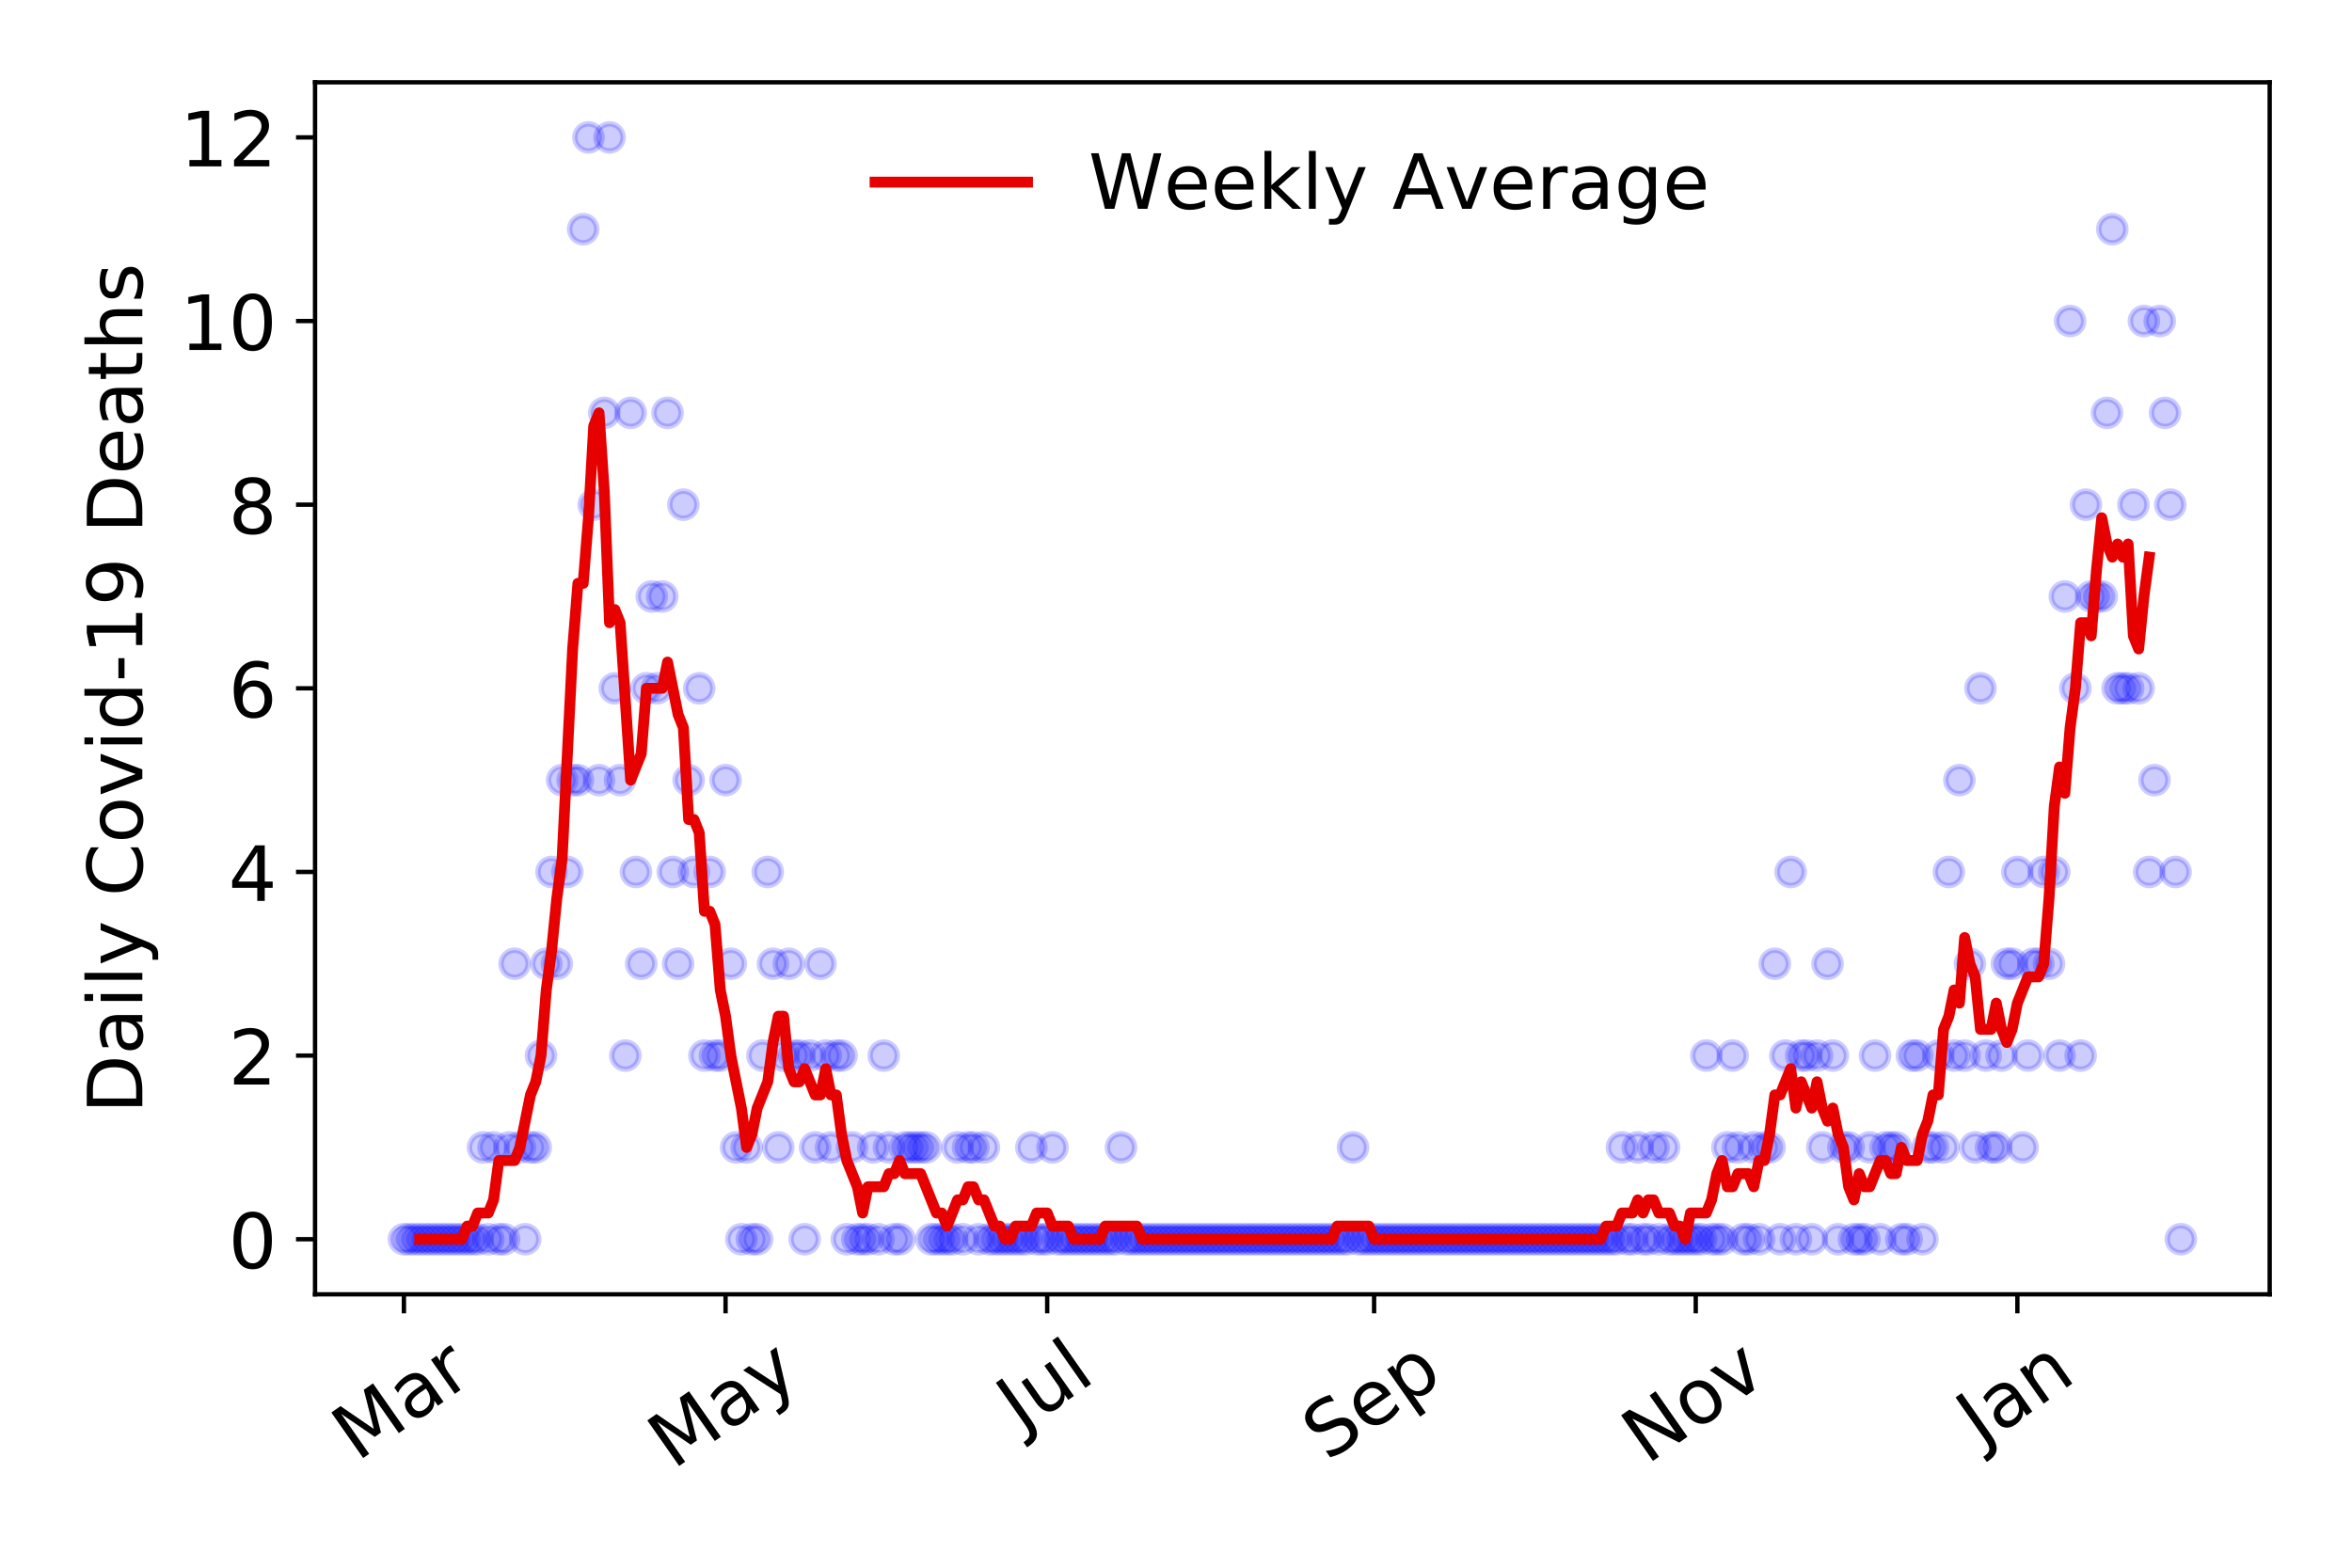 <?xml version="1.0" encoding="utf-8" standalone="no"?>
<!DOCTYPE svg PUBLIC "-//W3C//DTD SVG 1.1//EN"
  "http://www.w3.org/Graphics/SVG/1.1/DTD/svg11.dtd">
<!-- Created with matplotlib (https://matplotlib.org/) -->
<svg height="288pt" version="1.1" viewBox="0 0 432 288" width="432pt" xmlns="http://www.w3.org/2000/svg" xmlns:xlink="http://www.w3.org/1999/xlink">
 <defs>
  <style type="text/css">
*{stroke-linecap:butt;stroke-linejoin:round;}
  </style>
 </defs>
 <g id="figure_1">
  <g id="patch_1">
   <path d="M 0 288 
L 432 288 
L 432 0 
L 0 0 
z
" style="fill:#ffffff;"/>
  </g>
  <g id="axes_1">
   <g id="patch_2">
    <path d="M 57.87 237.778 
L 416.88 237.778 
L 416.88 15.12 
L 57.87 15.12 
z
" style="fill:#ffffff;"/>
   </g>
   <g id="matplotlib.axis_1">
    <g id="xtick_1">
     <g id="line2d_1">
      <defs>
       <path d="M 0 0 
L 0 3.5 
" id="m4e8387aa92" style="stroke:#000000;stroke-width:0.8;"/>
      </defs>
      <g>
       <use style="stroke:#000000;stroke-width:0.8;" x="74.189" xlink:href="#m4e8387aa92" y="237.778"/>
      </g>
     </g>
     <g id="text_1">
      <!-- Mar -->
      <defs>
       <path d="M 9.812 72.906 
L 24.516 72.906 
L 43.109 23.297 
L 61.812 72.906 
L 76.516 72.906 
L 76.516 0 
L 66.891 0 
L 66.891 64.016 
L 48.094 14.016 
L 38.188 14.016 
L 19.391 64.016 
L 19.391 0 
L 9.812 0 
z
" id="DejaVuSans-77"/>
       <path d="M 34.281 27.484 
Q 23.391 27.484 19.188 25 
Q 14.984 22.516 14.984 16.5 
Q 14.984 11.719 18.141 8.906 
Q 21.297 6.109 26.703 6.109 
Q 34.188 6.109 38.703 11.406 
Q 43.219 16.703 43.219 25.484 
L 43.219 27.484 
z
M 52.203 31.203 
L 52.203 0 
L 43.219 0 
L 43.219 8.297 
Q 40.141 3.328 35.547 0.953 
Q 30.953 -1.422 24.312 -1.422 
Q 15.922 -1.422 10.953 3.297 
Q 6 8.016 6 15.922 
Q 6 25.141 12.172 29.828 
Q 18.359 34.516 30.609 34.516 
L 43.219 34.516 
L 43.219 35.406 
Q 43.219 41.609 39.141 45 
Q 35.062 48.391 27.688 48.391 
Q 23 48.391 18.547 47.266 
Q 14.109 46.141 10.016 43.891 
L 10.016 52.203 
Q 14.938 54.109 19.578 55.047 
Q 24.219 56 28.609 56 
Q 40.484 56 46.344 49.844 
Q 52.203 43.703 52.203 31.203 
z
" id="DejaVuSans-97"/>
       <path d="M 41.109 46.297 
Q 39.594 47.172 37.812 47.578 
Q 36.031 48 33.891 48 
Q 26.266 48 22.188 43.047 
Q 18.109 38.094 18.109 28.812 
L 18.109 0 
L 9.078 0 
L 9.078 54.688 
L 18.109 54.688 
L 18.109 46.188 
Q 20.953 51.172 25.484 53.578 
Q 30.031 56 36.531 56 
Q 37.453 56 38.578 55.875 
Q 39.703 55.766 41.062 55.516 
z
" id="DejaVuSans-114"/>
      </defs>
      <g transform="translate(65.586 268.643)rotate(-35)scale(0.14 -0.14)">
       <use xlink:href="#DejaVuSans-77"/>
       <use x="86.279" xlink:href="#DejaVuSans-97"/>
       <use x="147.559" xlink:href="#DejaVuSans-114"/>
      </g>
     </g>
    </g>
    <g id="xtick_2">
     <g id="line2d_2">
      <g>
       <use style="stroke:#000000;stroke-width:0.8;" x="133.265" xlink:href="#m4e8387aa92" y="237.778"/>
      </g>
     </g>
     <g id="text_2">
      <!-- May -->
      <defs>
       <path d="M 32.172 -5.078 
Q 28.375 -14.844 24.75 -17.812 
Q 21.141 -20.797 15.094 -20.797 
L 7.906 -20.797 
L 7.906 -13.281 
L 13.188 -13.281 
Q 16.891 -13.281 18.938 -11.516 
Q 21 -9.766 23.484 -3.219 
L 25.094 0.875 
L 2.984 54.688 
L 12.5 54.688 
L 29.594 11.922 
L 46.688 54.688 
L 56.203 54.688 
z
" id="DejaVuSans-121"/>
      </defs>
      <g transform="translate(123.626 270.094)rotate(-35)scale(0.14 -0.14)">
       <use xlink:href="#DejaVuSans-77"/>
       <use x="86.279" xlink:href="#DejaVuSans-97"/>
       <use x="147.559" xlink:href="#DejaVuSans-121"/>
      </g>
     </g>
    </g>
    <g id="xtick_3">
     <g id="line2d_3">
      <g>
       <use style="stroke:#000000;stroke-width:0.8;" x="192.341" xlink:href="#m4e8387aa92" y="237.778"/>
      </g>
     </g>
     <g id="text_3">
      <!-- Jul -->
      <defs>
       <path d="M 9.812 72.906 
L 19.672 72.906 
L 19.672 5.078 
Q 19.672 -8.109 14.672 -14.062 
Q 9.672 -20.016 -1.422 -20.016 
L -5.172 -20.016 
L -5.172 -11.719 
L -2.094 -11.719 
Q 4.438 -11.719 7.125 -8.047 
Q 9.812 -4.391 9.812 5.078 
z
" id="DejaVuSans-74"/>
       <path d="M 8.5 21.578 
L 8.5 54.688 
L 17.484 54.688 
L 17.484 21.922 
Q 17.484 14.156 20.5 10.266 
Q 23.531 6.391 29.594 6.391 
Q 36.859 6.391 41.078 11.031 
Q 45.312 15.672 45.312 23.688 
L 45.312 54.688 
L 54.297 54.688 
L 54.297 0 
L 45.312 0 
L 45.312 8.406 
Q 42.047 3.422 37.719 1 
Q 33.406 -1.422 27.688 -1.422 
Q 18.266 -1.422 13.375 4.438 
Q 8.5 10.297 8.5 21.578 
z
M 31.109 56 
z
" id="DejaVuSans-117"/>
       <path d="M 9.422 75.984 
L 18.406 75.984 
L 18.406 0 
L 9.422 0 
z
" id="DejaVuSans-108"/>
      </defs>
      <g transform="translate(187.639 263.181)rotate(-35)scale(0.14 -0.14)">
       <use xlink:href="#DejaVuSans-74"/>
       <use x="29.492" xlink:href="#DejaVuSans-117"/>
       <use x="92.871" xlink:href="#DejaVuSans-108"/>
      </g>
     </g>
    </g>
    <g id="xtick_4">
     <g id="line2d_4">
      <g>
       <use style="stroke:#000000;stroke-width:0.8;" x="252.386" xlink:href="#m4e8387aa92" y="237.778"/>
      </g>
     </g>
     <g id="text_4">
      <!-- Sep -->
      <defs>
       <path d="M 53.516 70.516 
L 53.516 60.891 
Q 47.906 63.578 42.922 64.891 
Q 37.938 66.219 33.297 66.219 
Q 25.25 66.219 20.875 63.094 
Q 16.5 59.969 16.5 54.203 
Q 16.5 49.359 19.406 46.891 
Q 22.312 44.438 30.422 42.922 
L 36.375 41.703 
Q 47.406 39.594 52.656 34.297 
Q 57.906 29 57.906 20.125 
Q 57.906 9.516 50.797 4.047 
Q 43.703 -1.422 29.984 -1.422 
Q 24.812 -1.422 18.969 -0.25 
Q 13.141 0.922 6.891 3.219 
L 6.891 13.375 
Q 12.891 10.016 18.656 8.297 
Q 24.422 6.594 29.984 6.594 
Q 38.422 6.594 43.016 9.906 
Q 47.609 13.234 47.609 19.391 
Q 47.609 24.75 44.312 27.781 
Q 41.016 30.812 33.5 32.328 
L 27.484 33.5 
Q 16.453 35.688 11.516 40.375 
Q 6.594 45.062 6.594 53.422 
Q 6.594 63.094 13.406 68.656 
Q 20.219 74.219 32.172 74.219 
Q 37.312 74.219 42.625 73.281 
Q 47.953 72.359 53.516 70.516 
z
" id="DejaVuSans-83"/>
       <path d="M 56.203 29.594 
L 56.203 25.203 
L 14.891 25.203 
Q 15.484 15.922 20.484 11.062 
Q 25.484 6.203 34.422 6.203 
Q 39.594 6.203 44.453 7.469 
Q 49.312 8.734 54.109 11.281 
L 54.109 2.781 
Q 49.266 0.734 44.188 -0.344 
Q 39.109 -1.422 33.891 -1.422 
Q 20.797 -1.422 13.156 6.188 
Q 5.516 13.812 5.516 26.812 
Q 5.516 40.234 12.766 48.109 
Q 20.016 56 32.328 56 
Q 43.359 56 49.781 48.891 
Q 56.203 41.797 56.203 29.594 
z
M 47.219 32.234 
Q 47.125 39.594 43.094 43.984 
Q 39.062 48.391 32.422 48.391 
Q 24.906 48.391 20.391 44.141 
Q 15.875 39.891 15.188 32.172 
z
" id="DejaVuSans-101"/>
       <path d="M 18.109 8.203 
L 18.109 -20.797 
L 9.078 -20.797 
L 9.078 54.688 
L 18.109 54.688 
L 18.109 46.391 
Q 20.953 51.266 25.266 53.625 
Q 29.594 56 35.594 56 
Q 45.562 56 51.781 48.094 
Q 58.016 40.188 58.016 27.297 
Q 58.016 14.406 51.781 6.484 
Q 45.562 -1.422 35.594 -1.422 
Q 29.594 -1.422 25.266 0.953 
Q 20.953 3.328 18.109 8.203 
z
M 48.688 27.297 
Q 48.688 37.203 44.609 42.844 
Q 40.531 48.484 33.406 48.484 
Q 26.266 48.484 22.188 42.844 
Q 18.109 37.203 18.109 27.297 
Q 18.109 17.391 22.188 11.75 
Q 26.266 6.109 33.406 6.109 
Q 40.531 6.109 44.609 11.75 
Q 48.688 17.391 48.688 27.297 
z
" id="DejaVuSans-112"/>
      </defs>
      <g transform="translate(243.793 268.629)rotate(-35)scale(0.14 -0.14)">
       <use xlink:href="#DejaVuSans-83"/>
       <use x="63.477" xlink:href="#DejaVuSans-101"/>
       <use x="125" xlink:href="#DejaVuSans-112"/>
      </g>
     </g>
    </g>
    <g id="xtick_5">
     <g id="line2d_5">
      <g>
       <use style="stroke:#000000;stroke-width:0.8;" x="311.463" xlink:href="#m4e8387aa92" y="237.778"/>
      </g>
     </g>
     <g id="text_5">
      <!-- Nov -->
      <defs>
       <path d="M 9.812 72.906 
L 23.094 72.906 
L 55.422 11.922 
L 55.422 72.906 
L 64.984 72.906 
L 64.984 0 
L 51.703 0 
L 19.391 60.984 
L 19.391 0 
L 9.812 0 
z
" id="DejaVuSans-78"/>
       <path d="M 30.609 48.391 
Q 23.391 48.391 19.188 42.75 
Q 14.984 37.109 14.984 27.297 
Q 14.984 17.484 19.156 11.844 
Q 23.344 6.203 30.609 6.203 
Q 37.797 6.203 41.984 11.859 
Q 46.188 17.531 46.188 27.297 
Q 46.188 37.016 41.984 42.703 
Q 37.797 48.391 30.609 48.391 
z
M 30.609 56 
Q 42.328 56 49.016 48.375 
Q 55.719 40.766 55.719 27.297 
Q 55.719 13.875 49.016 6.219 
Q 42.328 -1.422 30.609 -1.422 
Q 18.844 -1.422 12.172 6.219 
Q 5.516 13.875 5.516 27.297 
Q 5.516 40.766 12.172 48.375 
Q 18.844 56 30.609 56 
z
" id="DejaVuSans-111"/>
       <path d="M 2.984 54.688 
L 12.5 54.688 
L 29.594 8.797 
L 46.688 54.688 
L 56.203 54.688 
L 35.688 0 
L 23.484 0 
z
" id="DejaVuSans-118"/>
      </defs>
      <g transform="translate(302.486 269.166)rotate(-35)scale(0.14 -0.14)">
       <use xlink:href="#DejaVuSans-78"/>
       <use x="74.805" xlink:href="#DejaVuSans-111"/>
       <use x="135.986" xlink:href="#DejaVuSans-118"/>
      </g>
     </g>
    </g>
    <g id="xtick_6">
     <g id="line2d_6">
      <g>
       <use style="stroke:#000000;stroke-width:0.8;" x="370.539" xlink:href="#m4e8387aa92" y="237.778"/>
      </g>
     </g>
     <g id="text_6">
      <!-- Jan -->
      <defs>
       <path d="M 54.891 33.016 
L 54.891 0 
L 45.906 0 
L 45.906 32.719 
Q 45.906 40.484 42.875 44.328 
Q 39.844 48.188 33.797 48.188 
Q 26.516 48.188 22.312 43.547 
Q 18.109 38.922 18.109 30.906 
L 18.109 0 
L 9.078 0 
L 9.078 54.688 
L 18.109 54.688 
L 18.109 46.188 
Q 21.344 51.125 25.703 53.562 
Q 30.078 56 35.797 56 
Q 45.219 56 50.047 50.172 
Q 54.891 44.344 54.891 33.016 
z
" id="DejaVuSans-110"/>
      </defs>
      <g transform="translate(363.915 265.871)rotate(-35)scale(0.14 -0.14)">
       <use xlink:href="#DejaVuSans-74"/>
       <use x="29.492" xlink:href="#DejaVuSans-97"/>
       <use x="90.771" xlink:href="#DejaVuSans-110"/>
      </g>
     </g>
    </g>
   </g>
   <g id="matplotlib.axis_2">
    <g id="ytick_1">
     <g id="line2d_7">
      <defs>
       <path d="M 0 0 
L -3.5 0 
" id="m0dd78a5aaa" style="stroke:#000000;stroke-width:0.8;"/>
      </defs>
      <g>
       <use style="stroke:#000000;stroke-width:0.8;" x="57.87" xlink:href="#m0dd78a5aaa" y="227.657"/>
      </g>
     </g>
     <g id="text_7">
      <!-- 0 -->
      <defs>
       <path d="M 31.781 66.406 
Q 24.172 66.406 20.328 58.906 
Q 16.5 51.422 16.5 36.375 
Q 16.5 21.391 20.328 13.891 
Q 24.172 6.391 31.781 6.391 
Q 39.453 6.391 43.281 13.891 
Q 47.125 21.391 47.125 36.375 
Q 47.125 51.422 43.281 58.906 
Q 39.453 66.406 31.781 66.406 
z
M 31.781 74.219 
Q 44.047 74.219 50.516 64.516 
Q 56.984 54.828 56.984 36.375 
Q 56.984 17.969 50.516 8.266 
Q 44.047 -1.422 31.781 -1.422 
Q 19.531 -1.422 13.062 8.266 
Q 6.594 17.969 6.594 36.375 
Q 6.594 54.828 13.062 64.516 
Q 19.531 74.219 31.781 74.219 
z
" id="DejaVuSans-48"/>
      </defs>
      <g transform="translate(41.962 232.976)scale(0.14 -0.14)">
       <use xlink:href="#DejaVuSans-48"/>
      </g>
     </g>
    </g>
    <g id="ytick_2">
     <g id="line2d_8">
      <g>
       <use style="stroke:#000000;stroke-width:0.8;" x="57.87" xlink:href="#m0dd78a5aaa" y="193.921"/>
      </g>
     </g>
     <g id="text_8">
      <!-- 2 -->
      <defs>
       <path d="M 19.188 8.297 
L 53.609 8.297 
L 53.609 0 
L 7.328 0 
L 7.328 8.297 
Q 12.938 14.109 22.625 23.891 
Q 32.328 33.688 34.812 36.531 
Q 39.547 41.844 41.422 45.531 
Q 43.312 49.219 43.312 52.781 
Q 43.312 58.594 39.234 62.25 
Q 35.156 65.922 28.609 65.922 
Q 23.969 65.922 18.812 64.312 
Q 13.672 62.703 7.812 59.422 
L 7.812 69.391 
Q 13.766 71.781 18.938 73 
Q 24.125 74.219 28.422 74.219 
Q 39.75 74.219 46.484 68.547 
Q 53.219 62.891 53.219 53.422 
Q 53.219 48.922 51.531 44.891 
Q 49.859 40.875 45.406 35.406 
Q 44.188 33.984 37.641 27.219 
Q 31.109 20.453 19.188 8.297 
z
" id="DejaVuSans-50"/>
      </defs>
      <g transform="translate(41.962 199.24)scale(0.14 -0.14)">
       <use xlink:href="#DejaVuSans-50"/>
      </g>
     </g>
    </g>
    <g id="ytick_3">
     <g id="line2d_9">
      <g>
       <use style="stroke:#000000;stroke-width:0.8;" x="57.87" xlink:href="#m0dd78a5aaa" y="160.185"/>
      </g>
     </g>
     <g id="text_9">
      <!-- 4 -->
      <defs>
       <path d="M 37.797 64.312 
L 12.891 25.391 
L 37.797 25.391 
z
M 35.203 72.906 
L 47.609 72.906 
L 47.609 25.391 
L 58.016 25.391 
L 58.016 17.188 
L 47.609 17.188 
L 47.609 0 
L 37.797 0 
L 37.797 17.188 
L 4.891 17.188 
L 4.891 26.703 
z
" id="DejaVuSans-52"/>
      </defs>
      <g transform="translate(41.962 165.504)scale(0.14 -0.14)">
       <use xlink:href="#DejaVuSans-52"/>
      </g>
     </g>
    </g>
    <g id="ytick_4">
     <g id="line2d_10">
      <g>
       <use style="stroke:#000000;stroke-width:0.8;" x="57.87" xlink:href="#m0dd78a5aaa" y="126.449"/>
      </g>
     </g>
     <g id="text_10">
      <!-- 6 -->
      <defs>
       <path d="M 33.016 40.375 
Q 26.375 40.375 22.484 35.828 
Q 18.609 31.297 18.609 23.391 
Q 18.609 15.531 22.484 10.953 
Q 26.375 6.391 33.016 6.391 
Q 39.656 6.391 43.531 10.953 
Q 47.406 15.531 47.406 23.391 
Q 47.406 31.297 43.531 35.828 
Q 39.656 40.375 33.016 40.375 
z
M 52.594 71.297 
L 52.594 62.312 
Q 48.875 64.062 45.094 64.984 
Q 41.312 65.922 37.594 65.922 
Q 27.828 65.922 22.672 59.328 
Q 17.531 52.734 16.797 39.406 
Q 19.672 43.656 24.016 45.922 
Q 28.375 48.188 33.594 48.188 
Q 44.578 48.188 50.953 41.516 
Q 57.328 34.859 57.328 23.391 
Q 57.328 12.156 50.688 5.359 
Q 44.047 -1.422 33.016 -1.422 
Q 20.359 -1.422 13.672 8.266 
Q 6.984 17.969 6.984 36.375 
Q 6.984 53.656 15.188 63.938 
Q 23.391 74.219 37.203 74.219 
Q 40.922 74.219 44.703 73.484 
Q 48.484 72.75 52.594 71.297 
z
" id="DejaVuSans-54"/>
      </defs>
      <g transform="translate(41.962 131.768)scale(0.14 -0.14)">
       <use xlink:href="#DejaVuSans-54"/>
      </g>
     </g>
    </g>
    <g id="ytick_5">
     <g id="line2d_11">
      <g>
       <use style="stroke:#000000;stroke-width:0.8;" x="57.87" xlink:href="#m0dd78a5aaa" y="92.713"/>
      </g>
     </g>
     <g id="text_11">
      <!-- 8 -->
      <defs>
       <path d="M 31.781 34.625 
Q 24.75 34.625 20.719 30.859 
Q 16.703 27.094 16.703 20.516 
Q 16.703 13.922 20.719 10.156 
Q 24.75 6.391 31.781 6.391 
Q 38.812 6.391 42.859 10.172 
Q 46.922 13.969 46.922 20.516 
Q 46.922 27.094 42.891 30.859 
Q 38.875 34.625 31.781 34.625 
z
M 21.922 38.812 
Q 15.578 40.375 12.031 44.719 
Q 8.5 49.078 8.5 55.328 
Q 8.5 64.062 14.719 69.141 
Q 20.953 74.219 31.781 74.219 
Q 42.672 74.219 48.875 69.141 
Q 55.078 64.062 55.078 55.328 
Q 55.078 49.078 51.531 44.719 
Q 48 40.375 41.703 38.812 
Q 48.828 37.156 52.797 32.312 
Q 56.781 27.484 56.781 20.516 
Q 56.781 9.906 50.312 4.234 
Q 43.844 -1.422 31.781 -1.422 
Q 19.734 -1.422 13.25 4.234 
Q 6.781 9.906 6.781 20.516 
Q 6.781 27.484 10.781 32.312 
Q 14.797 37.156 21.922 38.812 
z
M 18.312 54.391 
Q 18.312 48.734 21.844 45.562 
Q 25.391 42.391 31.781 42.391 
Q 38.141 42.391 41.719 45.562 
Q 45.312 48.734 45.312 54.391 
Q 45.312 60.062 41.719 63.234 
Q 38.141 66.406 31.781 66.406 
Q 25.391 66.406 21.844 63.234 
Q 18.312 60.062 18.312 54.391 
z
" id="DejaVuSans-56"/>
      </defs>
      <g transform="translate(41.962 98.032)scale(0.14 -0.14)">
       <use xlink:href="#DejaVuSans-56"/>
      </g>
     </g>
    </g>
    <g id="ytick_6">
     <g id="line2d_12">
      <g>
       <use style="stroke:#000000;stroke-width:0.8;" x="57.87" xlink:href="#m0dd78a5aaa" y="58.977"/>
      </g>
     </g>
     <g id="text_12">
      <!-- 10 -->
      <defs>
       <path d="M 12.406 8.297 
L 28.516 8.297 
L 28.516 63.922 
L 10.984 60.406 
L 10.984 69.391 
L 28.422 72.906 
L 38.281 72.906 
L 38.281 8.297 
L 54.391 8.297 
L 54.391 0 
L 12.406 0 
z
" id="DejaVuSans-49"/>
      </defs>
      <g transform="translate(33.055 64.296)scale(0.14 -0.14)">
       <use xlink:href="#DejaVuSans-49"/>
       <use x="63.623" xlink:href="#DejaVuSans-48"/>
      </g>
     </g>
    </g>
    <g id="ytick_7">
     <g id="line2d_13">
      <g>
       <use style="stroke:#000000;stroke-width:0.8;" x="57.87" xlink:href="#m0dd78a5aaa" y="25.241"/>
      </g>
     </g>
     <g id="text_13">
      <!-- 12 -->
      <g transform="translate(33.055 30.56)scale(0.14 -0.14)">
       <use xlink:href="#DejaVuSans-49"/>
       <use x="63.623" xlink:href="#DejaVuSans-50"/>
      </g>
     </g>
    </g>
    <g id="text_14">
     <!-- Daily Covid-19 Deaths -->
     <defs>
      <path d="M 19.672 64.797 
L 19.672 8.109 
L 31.594 8.109 
Q 46.688 8.109 53.688 14.938 
Q 60.688 21.781 60.688 36.531 
Q 60.688 51.172 53.688 57.984 
Q 46.688 64.797 31.594 64.797 
z
M 9.812 72.906 
L 30.078 72.906 
Q 51.266 72.906 61.172 64.094 
Q 71.094 55.281 71.094 36.531 
Q 71.094 17.672 61.125 8.828 
Q 51.172 0 30.078 0 
L 9.812 0 
z
" id="DejaVuSans-68"/>
      <path d="M 9.422 54.688 
L 18.406 54.688 
L 18.406 0 
L 9.422 0 
z
M 9.422 75.984 
L 18.406 75.984 
L 18.406 64.594 
L 9.422 64.594 
z
" id="DejaVuSans-105"/>
      <path id="DejaVuSans-32"/>
      <path d="M 64.406 67.281 
L 64.406 56.891 
Q 59.422 61.531 53.781 63.812 
Q 48.141 66.109 41.797 66.109 
Q 29.297 66.109 22.656 58.469 
Q 16.016 50.828 16.016 36.375 
Q 16.016 21.969 22.656 14.328 
Q 29.297 6.688 41.797 6.688 
Q 48.141 6.688 53.781 8.984 
Q 59.422 11.281 64.406 15.922 
L 64.406 5.609 
Q 59.234 2.094 53.438 0.328 
Q 47.656 -1.422 41.219 -1.422 
Q 24.656 -1.422 15.125 8.703 
Q 5.609 18.844 5.609 36.375 
Q 5.609 53.953 15.125 64.078 
Q 24.656 74.219 41.219 74.219 
Q 47.75 74.219 53.531 72.484 
Q 59.328 70.75 64.406 67.281 
z
" id="DejaVuSans-67"/>
      <path d="M 45.406 46.391 
L 45.406 75.984 
L 54.391 75.984 
L 54.391 0 
L 45.406 0 
L 45.406 8.203 
Q 42.578 3.328 38.25 0.953 
Q 33.938 -1.422 27.875 -1.422 
Q 17.969 -1.422 11.734 6.484 
Q 5.516 14.406 5.516 27.297 
Q 5.516 40.188 11.734 48.094 
Q 17.969 56 27.875 56 
Q 33.938 56 38.25 53.625 
Q 42.578 51.266 45.406 46.391 
z
M 14.797 27.297 
Q 14.797 17.391 18.875 11.75 
Q 22.953 6.109 30.078 6.109 
Q 37.203 6.109 41.297 11.75 
Q 45.406 17.391 45.406 27.297 
Q 45.406 37.203 41.297 42.844 
Q 37.203 48.484 30.078 48.484 
Q 22.953 48.484 18.875 42.844 
Q 14.797 37.203 14.797 27.297 
z
" id="DejaVuSans-100"/>
      <path d="M 4.891 31.391 
L 31.203 31.391 
L 31.203 23.391 
L 4.891 23.391 
z
" id="DejaVuSans-45"/>
      <path d="M 10.984 1.516 
L 10.984 10.5 
Q 14.703 8.734 18.5 7.812 
Q 22.312 6.891 25.984 6.891 
Q 35.75 6.891 40.891 13.453 
Q 46.047 20.016 46.781 33.406 
Q 43.953 29.203 39.594 26.953 
Q 35.25 24.703 29.984 24.703 
Q 19.047 24.703 12.672 31.312 
Q 6.297 37.938 6.297 49.422 
Q 6.297 60.641 12.938 67.422 
Q 19.578 74.219 30.609 74.219 
Q 43.266 74.219 49.922 64.516 
Q 56.594 54.828 56.594 36.375 
Q 56.594 19.141 48.406 8.859 
Q 40.234 -1.422 26.422 -1.422 
Q 22.703 -1.422 18.891 -0.688 
Q 15.094 0.047 10.984 1.516 
z
M 30.609 32.422 
Q 37.25 32.422 41.125 36.953 
Q 45.016 41.5 45.016 49.422 
Q 45.016 57.281 41.125 61.844 
Q 37.25 66.406 30.609 66.406 
Q 23.969 66.406 20.094 61.844 
Q 16.219 57.281 16.219 49.422 
Q 16.219 41.5 20.094 36.953 
Q 23.969 32.422 30.609 32.422 
z
" id="DejaVuSans-57"/>
      <path d="M 18.312 70.219 
L 18.312 54.688 
L 36.812 54.688 
L 36.812 47.703 
L 18.312 47.703 
L 18.312 18.016 
Q 18.312 11.328 20.141 9.422 
Q 21.969 7.516 27.594 7.516 
L 36.812 7.516 
L 36.812 0 
L 27.594 0 
Q 17.188 0 13.234 3.875 
Q 9.281 7.766 9.281 18.016 
L 9.281 47.703 
L 2.688 47.703 
L 2.688 54.688 
L 9.281 54.688 
L 9.281 70.219 
z
" id="DejaVuSans-116"/>
      <path d="M 54.891 33.016 
L 54.891 0 
L 45.906 0 
L 45.906 32.719 
Q 45.906 40.484 42.875 44.328 
Q 39.844 48.188 33.797 48.188 
Q 26.516 48.188 22.312 43.547 
Q 18.109 38.922 18.109 30.906 
L 18.109 0 
L 9.078 0 
L 9.078 75.984 
L 18.109 75.984 
L 18.109 46.188 
Q 21.344 51.125 25.703 53.562 
Q 30.078 56 35.797 56 
Q 45.219 56 50.047 50.172 
Q 54.891 44.344 54.891 33.016 
z
" id="DejaVuSans-104"/>
      <path d="M 44.281 53.078 
L 44.281 44.578 
Q 40.484 46.531 36.375 47.5 
Q 32.281 48.484 27.875 48.484 
Q 21.188 48.484 17.844 46.438 
Q 14.5 44.391 14.5 40.281 
Q 14.5 37.156 16.891 35.375 
Q 19.281 33.594 26.516 31.984 
L 29.594 31.297 
Q 39.156 29.25 43.188 25.516 
Q 47.219 21.781 47.219 15.094 
Q 47.219 7.469 41.188 3.016 
Q 35.156 -1.422 24.609 -1.422 
Q 20.219 -1.422 15.453 -0.562 
Q 10.688 0.297 5.422 2 
L 5.422 11.281 
Q 10.406 8.688 15.234 7.391 
Q 20.062 6.109 24.812 6.109 
Q 31.156 6.109 34.562 8.281 
Q 37.984 10.453 37.984 14.406 
Q 37.984 18.062 35.516 20.016 
Q 33.062 21.969 24.703 23.781 
L 21.578 24.516 
Q 13.234 26.266 9.516 29.906 
Q 5.812 33.547 5.812 39.891 
Q 5.812 47.609 11.281 51.797 
Q 16.75 56 26.812 56 
Q 31.781 56 36.172 55.266 
Q 40.578 54.547 44.281 53.078 
z
" id="DejaVuSans-115"/>
     </defs>
     <g transform="translate(26.143 204.56)rotate(-90)scale(0.14 -0.14)">
      <use xlink:href="#DejaVuSans-68"/>
      <use x="77.002" xlink:href="#DejaVuSans-97"/>
      <use x="138.281" xlink:href="#DejaVuSans-105"/>
      <use x="166.064" xlink:href="#DejaVuSans-108"/>
      <use x="193.848" xlink:href="#DejaVuSans-121"/>
      <use x="253.027" xlink:href="#DejaVuSans-32"/>
      <use x="284.814" xlink:href="#DejaVuSans-67"/>
      <use x="354.639" xlink:href="#DejaVuSans-111"/>
      <use x="415.82" xlink:href="#DejaVuSans-118"/>
      <use x="475" xlink:href="#DejaVuSans-105"/>
      <use x="502.783" xlink:href="#DejaVuSans-100"/>
      <use x="566.26" xlink:href="#DejaVuSans-45"/>
      <use x="602.344" xlink:href="#DejaVuSans-49"/>
      <use x="665.967" xlink:href="#DejaVuSans-57"/>
      <use x="729.59" xlink:href="#DejaVuSans-32"/>
      <use x="761.377" xlink:href="#DejaVuSans-68"/>
      <use x="838.379" xlink:href="#DejaVuSans-101"/>
      <use x="899.902" xlink:href="#DejaVuSans-97"/>
      <use x="961.182" xlink:href="#DejaVuSans-116"/>
      <use x="1000.391" xlink:href="#DejaVuSans-104"/>
      <use x="1063.77" xlink:href="#DejaVuSans-115"/>
     </g>
    </g>
   </g>
   <g id="line2d_14">
    <defs>
     <path d="M 0 2.5 
C 0.663 2.5 1.299 2.237 1.768 1.768 
C 2.237 1.299 2.5 0.663 2.5 0 
C 2.5 -0.663 2.237 -1.299 1.768 -1.768 
C 1.299 -2.237 0.663 -2.5 0 -2.5 
C -0.663 -2.5 -1.299 -2.237 -1.768 -1.768 
C -2.237 -1.299 -2.5 -0.663 -2.5 0 
C -2.5 0.663 -2.237 1.299 -1.768 1.768 
C -1.299 2.237 -0.663 2.5 0 2.5 
z
" id="m8fc719ef5f" style="stroke:#0000ff;stroke-opacity:0.2;"/>
    </defs>
    <g clip-path="url(#pbd70abac73)">
     <use style="fill:#0000ff;fill-opacity:0.2;stroke:#0000ff;stroke-opacity:0.2;" x="74.189" xlink:href="#m8fc719ef5f" y="227.657"/>
     <use style="fill:#0000ff;fill-opacity:0.2;stroke:#0000ff;stroke-opacity:0.2;" x="75.157" xlink:href="#m8fc719ef5f" y="227.657"/>
     <use style="fill:#0000ff;fill-opacity:0.2;stroke:#0000ff;stroke-opacity:0.2;" x="76.126" xlink:href="#m8fc719ef5f" y="227.657"/>
     <use style="fill:#0000ff;fill-opacity:0.2;stroke:#0000ff;stroke-opacity:0.2;" x="77.094" xlink:href="#m8fc719ef5f" y="227.657"/>
     <use style="fill:#0000ff;fill-opacity:0.2;stroke:#0000ff;stroke-opacity:0.2;" x="78.062" xlink:href="#m8fc719ef5f" y="227.657"/>
     <use style="fill:#0000ff;fill-opacity:0.2;stroke:#0000ff;stroke-opacity:0.2;" x="79.031" xlink:href="#m8fc719ef5f" y="227.657"/>
     <use style="fill:#0000ff;fill-opacity:0.2;stroke:#0000ff;stroke-opacity:0.2;" x="79.999" xlink:href="#m8fc719ef5f" y="227.657"/>
     <use style="fill:#0000ff;fill-opacity:0.2;stroke:#0000ff;stroke-opacity:0.2;" x="80.968" xlink:href="#m8fc719ef5f" y="227.657"/>
     <use style="fill:#0000ff;fill-opacity:0.2;stroke:#0000ff;stroke-opacity:0.2;" x="81.936" xlink:href="#m8fc719ef5f" y="227.657"/>
     <use style="fill:#0000ff;fill-opacity:0.2;stroke:#0000ff;stroke-opacity:0.2;" x="82.905" xlink:href="#m8fc719ef5f" y="227.657"/>
     <use style="fill:#0000ff;fill-opacity:0.2;stroke:#0000ff;stroke-opacity:0.2;" x="83.873" xlink:href="#m8fc719ef5f" y="227.657"/>
     <use style="fill:#0000ff;fill-opacity:0.2;stroke:#0000ff;stroke-opacity:0.2;" x="84.842" xlink:href="#m8fc719ef5f" y="227.657"/>
     <use style="fill:#0000ff;fill-opacity:0.2;stroke:#0000ff;stroke-opacity:0.2;" x="85.81" xlink:href="#m8fc719ef5f" y="227.657"/>
     <use style="fill:#0000ff;fill-opacity:0.2;stroke:#0000ff;stroke-opacity:0.2;" x="86.779" xlink:href="#m8fc719ef5f" y="227.657"/>
     <use style="fill:#0000ff;fill-opacity:0.2;stroke:#0000ff;stroke-opacity:0.2;" x="87.747" xlink:href="#m8fc719ef5f" y="227.657"/>
     <use style="fill:#0000ff;fill-opacity:0.2;stroke:#0000ff;stroke-opacity:0.2;" x="88.716" xlink:href="#m8fc719ef5f" y="210.789"/>
     <use style="fill:#0000ff;fill-opacity:0.2;stroke:#0000ff;stroke-opacity:0.2;" x="89.684" xlink:href="#m8fc719ef5f" y="227.657"/>
     <use style="fill:#0000ff;fill-opacity:0.2;stroke:#0000ff;stroke-opacity:0.2;" x="90.653" xlink:href="#m8fc719ef5f" y="210.789"/>
     <use style="fill:#0000ff;fill-opacity:0.2;stroke:#0000ff;stroke-opacity:0.2;" x="91.621" xlink:href="#m8fc719ef5f" y="227.657"/>
     <use style="fill:#0000ff;fill-opacity:0.2;stroke:#0000ff;stroke-opacity:0.2;" x="92.589" xlink:href="#m8fc719ef5f" y="227.657"/>
     <use style="fill:#0000ff;fill-opacity:0.2;stroke:#0000ff;stroke-opacity:0.2;" x="93.558" xlink:href="#m8fc719ef5f" y="210.789"/>
     <use style="fill:#0000ff;fill-opacity:0.2;stroke:#0000ff;stroke-opacity:0.2;" x="94.526" xlink:href="#m8fc719ef5f" y="177.053"/>
     <use style="fill:#0000ff;fill-opacity:0.2;stroke:#0000ff;stroke-opacity:0.2;" x="95.495" xlink:href="#m8fc719ef5f" y="210.789"/>
     <use style="fill:#0000ff;fill-opacity:0.2;stroke:#0000ff;stroke-opacity:0.2;" x="96.463" xlink:href="#m8fc719ef5f" y="227.657"/>
     <use style="fill:#0000ff;fill-opacity:0.2;stroke:#0000ff;stroke-opacity:0.2;" x="97.432" xlink:href="#m8fc719ef5f" y="210.789"/>
     <use style="fill:#0000ff;fill-opacity:0.2;stroke:#0000ff;stroke-opacity:0.2;" x="98.4" xlink:href="#m8fc719ef5f" y="210.789"/>
     <use style="fill:#0000ff;fill-opacity:0.2;stroke:#0000ff;stroke-opacity:0.2;" x="99.369" xlink:href="#m8fc719ef5f" y="193.921"/>
     <use style="fill:#0000ff;fill-opacity:0.2;stroke:#0000ff;stroke-opacity:0.2;" x="100.337" xlink:href="#m8fc719ef5f" y="177.053"/>
     <use style="fill:#0000ff;fill-opacity:0.2;stroke:#0000ff;stroke-opacity:0.2;" x="101.306" xlink:href="#m8fc719ef5f" y="160.185"/>
     <use style="fill:#0000ff;fill-opacity:0.2;stroke:#0000ff;stroke-opacity:0.2;" x="102.274" xlink:href="#m8fc719ef5f" y="177.053"/>
     <use style="fill:#0000ff;fill-opacity:0.2;stroke:#0000ff;stroke-opacity:0.2;" x="103.243" xlink:href="#m8fc719ef5f" y="143.317"/>
     <use style="fill:#0000ff;fill-opacity:0.2;stroke:#0000ff;stroke-opacity:0.2;" x="104.211" xlink:href="#m8fc719ef5f" y="160.185"/>
     <use style="fill:#0000ff;fill-opacity:0.2;stroke:#0000ff;stroke-opacity:0.2;" x="105.18" xlink:href="#m8fc719ef5f" y="143.317"/>
     <use style="fill:#0000ff;fill-opacity:0.2;stroke:#0000ff;stroke-opacity:0.2;" x="106.148" xlink:href="#m8fc719ef5f" y="143.317"/>
     <use style="fill:#0000ff;fill-opacity:0.2;stroke:#0000ff;stroke-opacity:0.2;" x="107.116" xlink:href="#m8fc719ef5f" y="42.109"/>
     <use style="fill:#0000ff;fill-opacity:0.2;stroke:#0000ff;stroke-opacity:0.2;" x="108.085" xlink:href="#m8fc719ef5f" y="25.241"/>
     <use style="fill:#0000ff;fill-opacity:0.2;stroke:#0000ff;stroke-opacity:0.2;" x="109.053" xlink:href="#m8fc719ef5f" y="92.713"/>
     <use style="fill:#0000ff;fill-opacity:0.2;stroke:#0000ff;stroke-opacity:0.2;" x="110.022" xlink:href="#m8fc719ef5f" y="143.317"/>
     <use style="fill:#0000ff;fill-opacity:0.2;stroke:#0000ff;stroke-opacity:0.2;" x="110.99" xlink:href="#m8fc719ef5f" y="75.845"/>
     <use style="fill:#0000ff;fill-opacity:0.2;stroke:#0000ff;stroke-opacity:0.2;" x="111.959" xlink:href="#m8fc719ef5f" y="25.241"/>
     <use style="fill:#0000ff;fill-opacity:0.2;stroke:#0000ff;stroke-opacity:0.2;" x="112.927" xlink:href="#m8fc719ef5f" y="126.449"/>
     <use style="fill:#0000ff;fill-opacity:0.2;stroke:#0000ff;stroke-opacity:0.2;" x="113.896" xlink:href="#m8fc719ef5f" y="143.317"/>
     <use style="fill:#0000ff;fill-opacity:0.2;stroke:#0000ff;stroke-opacity:0.2;" x="114.864" xlink:href="#m8fc719ef5f" y="193.921"/>
     <use style="fill:#0000ff;fill-opacity:0.2;stroke:#0000ff;stroke-opacity:0.2;" x="115.833" xlink:href="#m8fc719ef5f" y="75.845"/>
     <use style="fill:#0000ff;fill-opacity:0.2;stroke:#0000ff;stroke-opacity:0.2;" x="116.801" xlink:href="#m8fc719ef5f" y="160.185"/>
     <use style="fill:#0000ff;fill-opacity:0.2;stroke:#0000ff;stroke-opacity:0.2;" x="117.77" xlink:href="#m8fc719ef5f" y="177.053"/>
     <use style="fill:#0000ff;fill-opacity:0.2;stroke:#0000ff;stroke-opacity:0.2;" x="118.738" xlink:href="#m8fc719ef5f" y="126.449"/>
     <use style="fill:#0000ff;fill-opacity:0.2;stroke:#0000ff;stroke-opacity:0.2;" x="119.706" xlink:href="#m8fc719ef5f" y="109.581"/>
     <use style="fill:#0000ff;fill-opacity:0.2;stroke:#0000ff;stroke-opacity:0.2;" x="120.675" xlink:href="#m8fc719ef5f" y="126.449"/>
     <use style="fill:#0000ff;fill-opacity:0.2;stroke:#0000ff;stroke-opacity:0.2;" x="121.643" xlink:href="#m8fc719ef5f" y="109.581"/>
     <use style="fill:#0000ff;fill-opacity:0.2;stroke:#0000ff;stroke-opacity:0.2;" x="122.612" xlink:href="#m8fc719ef5f" y="75.845"/>
     <use style="fill:#0000ff;fill-opacity:0.2;stroke:#0000ff;stroke-opacity:0.2;" x="123.58" xlink:href="#m8fc719ef5f" y="160.185"/>
     <use style="fill:#0000ff;fill-opacity:0.2;stroke:#0000ff;stroke-opacity:0.2;" x="124.549" xlink:href="#m8fc719ef5f" y="177.053"/>
     <use style="fill:#0000ff;fill-opacity:0.2;stroke:#0000ff;stroke-opacity:0.2;" x="125.517" xlink:href="#m8fc719ef5f" y="92.713"/>
     <use style="fill:#0000ff;fill-opacity:0.2;stroke:#0000ff;stroke-opacity:0.2;" x="126.486" xlink:href="#m8fc719ef5f" y="143.317"/>
     <use style="fill:#0000ff;fill-opacity:0.2;stroke:#0000ff;stroke-opacity:0.2;" x="127.454" xlink:href="#m8fc719ef5f" y="160.185"/>
     <use style="fill:#0000ff;fill-opacity:0.2;stroke:#0000ff;stroke-opacity:0.2;" x="128.423" xlink:href="#m8fc719ef5f" y="126.449"/>
     <use style="fill:#0000ff;fill-opacity:0.2;stroke:#0000ff;stroke-opacity:0.2;" x="129.391" xlink:href="#m8fc719ef5f" y="193.921"/>
     <use style="fill:#0000ff;fill-opacity:0.2;stroke:#0000ff;stroke-opacity:0.2;" x="130.36" xlink:href="#m8fc719ef5f" y="160.185"/>
     <use style="fill:#0000ff;fill-opacity:0.2;stroke:#0000ff;stroke-opacity:0.2;" x="131.328" xlink:href="#m8fc719ef5f" y="193.921"/>
     <use style="fill:#0000ff;fill-opacity:0.2;stroke:#0000ff;stroke-opacity:0.2;" x="132.297" xlink:href="#m8fc719ef5f" y="193.921"/>
     <use style="fill:#0000ff;fill-opacity:0.2;stroke:#0000ff;stroke-opacity:0.2;" x="133.265" xlink:href="#m8fc719ef5f" y="143.317"/>
     <use style="fill:#0000ff;fill-opacity:0.2;stroke:#0000ff;stroke-opacity:0.2;" x="134.233" xlink:href="#m8fc719ef5f" y="177.053"/>
     <use style="fill:#0000ff;fill-opacity:0.2;stroke:#0000ff;stroke-opacity:0.2;" x="135.202" xlink:href="#m8fc719ef5f" y="210.789"/>
     <use style="fill:#0000ff;fill-opacity:0.2;stroke:#0000ff;stroke-opacity:0.2;" x="136.17" xlink:href="#m8fc719ef5f" y="227.657"/>
     <use style="fill:#0000ff;fill-opacity:0.2;stroke:#0000ff;stroke-opacity:0.2;" x="137.139" xlink:href="#m8fc719ef5f" y="210.789"/>
     <use style="fill:#0000ff;fill-opacity:0.2;stroke:#0000ff;stroke-opacity:0.2;" x="138.107" xlink:href="#m8fc719ef5f" y="227.657"/>
     <use style="fill:#0000ff;fill-opacity:0.2;stroke:#0000ff;stroke-opacity:0.2;" x="139.076" xlink:href="#m8fc719ef5f" y="227.657"/>
     <use style="fill:#0000ff;fill-opacity:0.2;stroke:#0000ff;stroke-opacity:0.2;" x="140.044" xlink:href="#m8fc719ef5f" y="193.921"/>
     <use style="fill:#0000ff;fill-opacity:0.2;stroke:#0000ff;stroke-opacity:0.2;" x="141.013" xlink:href="#m8fc719ef5f" y="160.185"/>
     <use style="fill:#0000ff;fill-opacity:0.2;stroke:#0000ff;stroke-opacity:0.2;" x="141.981" xlink:href="#m8fc719ef5f" y="177.053"/>
     <use style="fill:#0000ff;fill-opacity:0.2;stroke:#0000ff;stroke-opacity:0.2;" x="142.95" xlink:href="#m8fc719ef5f" y="210.789"/>
     <use style="fill:#0000ff;fill-opacity:0.2;stroke:#0000ff;stroke-opacity:0.2;" x="143.918" xlink:href="#m8fc719ef5f" y="193.921"/>
     <use style="fill:#0000ff;fill-opacity:0.2;stroke:#0000ff;stroke-opacity:0.2;" x="144.887" xlink:href="#m8fc719ef5f" y="177.053"/>
     <use style="fill:#0000ff;fill-opacity:0.2;stroke:#0000ff;stroke-opacity:0.2;" x="145.855" xlink:href="#m8fc719ef5f" y="193.921"/>
     <use style="fill:#0000ff;fill-opacity:0.2;stroke:#0000ff;stroke-opacity:0.2;" x="146.824" xlink:href="#m8fc719ef5f" y="193.921"/>
     <use style="fill:#0000ff;fill-opacity:0.2;stroke:#0000ff;stroke-opacity:0.2;" x="147.792" xlink:href="#m8fc719ef5f" y="227.657"/>
     <use style="fill:#0000ff;fill-opacity:0.2;stroke:#0000ff;stroke-opacity:0.2;" x="148.76" xlink:href="#m8fc719ef5f" y="193.921"/>
     <use style="fill:#0000ff;fill-opacity:0.2;stroke:#0000ff;stroke-opacity:0.2;" x="149.729" xlink:href="#m8fc719ef5f" y="210.789"/>
     <use style="fill:#0000ff;fill-opacity:0.2;stroke:#0000ff;stroke-opacity:0.2;" x="150.697" xlink:href="#m8fc719ef5f" y="177.053"/>
     <use style="fill:#0000ff;fill-opacity:0.2;stroke:#0000ff;stroke-opacity:0.2;" x="151.666" xlink:href="#m8fc719ef5f" y="193.921"/>
     <use style="fill:#0000ff;fill-opacity:0.2;stroke:#0000ff;stroke-opacity:0.2;" x="152.634" xlink:href="#m8fc719ef5f" y="210.789"/>
     <use style="fill:#0000ff;fill-opacity:0.2;stroke:#0000ff;stroke-opacity:0.2;" x="153.603" xlink:href="#m8fc719ef5f" y="193.921"/>
     <use style="fill:#0000ff;fill-opacity:0.2;stroke:#0000ff;stroke-opacity:0.2;" x="154.571" xlink:href="#m8fc719ef5f" y="193.921"/>
     <use style="fill:#0000ff;fill-opacity:0.2;stroke:#0000ff;stroke-opacity:0.2;" x="155.54" xlink:href="#m8fc719ef5f" y="227.657"/>
     <use style="fill:#0000ff;fill-opacity:0.2;stroke:#0000ff;stroke-opacity:0.2;" x="156.508" xlink:href="#m8fc719ef5f" y="210.789"/>
     <use style="fill:#0000ff;fill-opacity:0.2;stroke:#0000ff;stroke-opacity:0.2;" x="157.477" xlink:href="#m8fc719ef5f" y="227.657"/>
     <use style="fill:#0000ff;fill-opacity:0.2;stroke:#0000ff;stroke-opacity:0.2;" x="158.445" xlink:href="#m8fc719ef5f" y="227.657"/>
     <use style="fill:#0000ff;fill-opacity:0.2;stroke:#0000ff;stroke-opacity:0.2;" x="159.414" xlink:href="#m8fc719ef5f" y="227.657"/>
     <use style="fill:#0000ff;fill-opacity:0.2;stroke:#0000ff;stroke-opacity:0.2;" x="160.382" xlink:href="#m8fc719ef5f" y="210.789"/>
     <use style="fill:#0000ff;fill-opacity:0.2;stroke:#0000ff;stroke-opacity:0.2;" x="161.35" xlink:href="#m8fc719ef5f" y="227.657"/>
     <use style="fill:#0000ff;fill-opacity:0.2;stroke:#0000ff;stroke-opacity:0.2;" x="162.319" xlink:href="#m8fc719ef5f" y="193.921"/>
     <use style="fill:#0000ff;fill-opacity:0.2;stroke:#0000ff;stroke-opacity:0.2;" x="163.287" xlink:href="#m8fc719ef5f" y="210.789"/>
     <use style="fill:#0000ff;fill-opacity:0.2;stroke:#0000ff;stroke-opacity:0.2;" x="164.256" xlink:href="#m8fc719ef5f" y="227.657"/>
     <use style="fill:#0000ff;fill-opacity:0.2;stroke:#0000ff;stroke-opacity:0.2;" x="165.224" xlink:href="#m8fc719ef5f" y="227.657"/>
     <use style="fill:#0000ff;fill-opacity:0.2;stroke:#0000ff;stroke-opacity:0.2;" x="166.193" xlink:href="#m8fc719ef5f" y="210.789"/>
     <use style="fill:#0000ff;fill-opacity:0.2;stroke:#0000ff;stroke-opacity:0.2;" x="167.161" xlink:href="#m8fc719ef5f" y="210.789"/>
     <use style="fill:#0000ff;fill-opacity:0.2;stroke:#0000ff;stroke-opacity:0.2;" x="168.13" xlink:href="#m8fc719ef5f" y="210.789"/>
     <use style="fill:#0000ff;fill-opacity:0.2;stroke:#0000ff;stroke-opacity:0.2;" x="169.098" xlink:href="#m8fc719ef5f" y="210.789"/>
     <use style="fill:#0000ff;fill-opacity:0.2;stroke:#0000ff;stroke-opacity:0.2;" x="170.067" xlink:href="#m8fc719ef5f" y="210.789"/>
     <use style="fill:#0000ff;fill-opacity:0.2;stroke:#0000ff;stroke-opacity:0.2;" x="171.035" xlink:href="#m8fc719ef5f" y="227.657"/>
     <use style="fill:#0000ff;fill-opacity:0.2;stroke:#0000ff;stroke-opacity:0.2;" x="172.004" xlink:href="#m8fc719ef5f" y="227.657"/>
     <use style="fill:#0000ff;fill-opacity:0.2;stroke:#0000ff;stroke-opacity:0.2;" x="172.972" xlink:href="#m8fc719ef5f" y="227.657"/>
     <use style="fill:#0000ff;fill-opacity:0.2;stroke:#0000ff;stroke-opacity:0.2;" x="173.941" xlink:href="#m8fc719ef5f" y="227.657"/>
     <use style="fill:#0000ff;fill-opacity:0.2;stroke:#0000ff;stroke-opacity:0.2;" x="174.909" xlink:href="#m8fc719ef5f" y="227.657"/>
     <use style="fill:#0000ff;fill-opacity:0.2;stroke:#0000ff;stroke-opacity:0.2;" x="175.877" xlink:href="#m8fc719ef5f" y="210.789"/>
     <use style="fill:#0000ff;fill-opacity:0.2;stroke:#0000ff;stroke-opacity:0.2;" x="176.846" xlink:href="#m8fc719ef5f" y="227.657"/>
     <use style="fill:#0000ff;fill-opacity:0.2;stroke:#0000ff;stroke-opacity:0.2;" x="177.814" xlink:href="#m8fc719ef5f" y="210.789"/>
     <use style="fill:#0000ff;fill-opacity:0.2;stroke:#0000ff;stroke-opacity:0.2;" x="178.783" xlink:href="#m8fc719ef5f" y="210.789"/>
     <use style="fill:#0000ff;fill-opacity:0.2;stroke:#0000ff;stroke-opacity:0.2;" x="179.751" xlink:href="#m8fc719ef5f" y="227.657"/>
     <use style="fill:#0000ff;fill-opacity:0.2;stroke:#0000ff;stroke-opacity:0.2;" x="180.72" xlink:href="#m8fc719ef5f" y="210.789"/>
     <use style="fill:#0000ff;fill-opacity:0.2;stroke:#0000ff;stroke-opacity:0.2;" x="181.688" xlink:href="#m8fc719ef5f" y="227.657"/>
     <use style="fill:#0000ff;fill-opacity:0.2;stroke:#0000ff;stroke-opacity:0.2;" x="182.657" xlink:href="#m8fc719ef5f" y="227.657"/>
     <use style="fill:#0000ff;fill-opacity:0.2;stroke:#0000ff;stroke-opacity:0.2;" x="183.625" xlink:href="#m8fc719ef5f" y="227.657"/>
     <use style="fill:#0000ff;fill-opacity:0.2;stroke:#0000ff;stroke-opacity:0.2;" x="184.594" xlink:href="#m8fc719ef5f" y="227.657"/>
     <use style="fill:#0000ff;fill-opacity:0.2;stroke:#0000ff;stroke-opacity:0.2;" x="185.562" xlink:href="#m8fc719ef5f" y="227.657"/>
     <use style="fill:#0000ff;fill-opacity:0.2;stroke:#0000ff;stroke-opacity:0.2;" x="186.531" xlink:href="#m8fc719ef5f" y="227.657"/>
     <use style="fill:#0000ff;fill-opacity:0.2;stroke:#0000ff;stroke-opacity:0.2;" x="187.499" xlink:href="#m8fc719ef5f" y="227.657"/>
     <use style="fill:#0000ff;fill-opacity:0.2;stroke:#0000ff;stroke-opacity:0.2;" x="188.468" xlink:href="#m8fc719ef5f" y="227.657"/>
     <use style="fill:#0000ff;fill-opacity:0.2;stroke:#0000ff;stroke-opacity:0.2;" x="189.436" xlink:href="#m8fc719ef5f" y="210.789"/>
     <use style="fill:#0000ff;fill-opacity:0.2;stroke:#0000ff;stroke-opacity:0.2;" x="190.404" xlink:href="#m8fc719ef5f" y="227.657"/>
     <use style="fill:#0000ff;fill-opacity:0.2;stroke:#0000ff;stroke-opacity:0.2;" x="191.373" xlink:href="#m8fc719ef5f" y="227.657"/>
     <use style="fill:#0000ff;fill-opacity:0.2;stroke:#0000ff;stroke-opacity:0.2;" x="192.341" xlink:href="#m8fc719ef5f" y="227.657"/>
     <use style="fill:#0000ff;fill-opacity:0.2;stroke:#0000ff;stroke-opacity:0.2;" x="193.31" xlink:href="#m8fc719ef5f" y="210.789"/>
     <use style="fill:#0000ff;fill-opacity:0.2;stroke:#0000ff;stroke-opacity:0.2;" x="194.278" xlink:href="#m8fc719ef5f" y="227.657"/>
     <use style="fill:#0000ff;fill-opacity:0.2;stroke:#0000ff;stroke-opacity:0.2;" x="195.247" xlink:href="#m8fc719ef5f" y="227.657"/>
     <use style="fill:#0000ff;fill-opacity:0.2;stroke:#0000ff;stroke-opacity:0.2;" x="196.215" xlink:href="#m8fc719ef5f" y="227.657"/>
     <use style="fill:#0000ff;fill-opacity:0.2;stroke:#0000ff;stroke-opacity:0.2;" x="197.184" xlink:href="#m8fc719ef5f" y="227.657"/>
     <use style="fill:#0000ff;fill-opacity:0.2;stroke:#0000ff;stroke-opacity:0.2;" x="198.152" xlink:href="#m8fc719ef5f" y="227.657"/>
     <use style="fill:#0000ff;fill-opacity:0.2;stroke:#0000ff;stroke-opacity:0.2;" x="199.121" xlink:href="#m8fc719ef5f" y="227.657"/>
     <use style="fill:#0000ff;fill-opacity:0.2;stroke:#0000ff;stroke-opacity:0.2;" x="200.089" xlink:href="#m8fc719ef5f" y="227.657"/>
     <use style="fill:#0000ff;fill-opacity:0.2;stroke:#0000ff;stroke-opacity:0.2;" x="201.058" xlink:href="#m8fc719ef5f" y="227.657"/>
     <use style="fill:#0000ff;fill-opacity:0.2;stroke:#0000ff;stroke-opacity:0.2;" x="202.026" xlink:href="#m8fc719ef5f" y="227.657"/>
     <use style="fill:#0000ff;fill-opacity:0.2;stroke:#0000ff;stroke-opacity:0.2;" x="202.994" xlink:href="#m8fc719ef5f" y="227.657"/>
     <use style="fill:#0000ff;fill-opacity:0.2;stroke:#0000ff;stroke-opacity:0.2;" x="203.963" xlink:href="#m8fc719ef5f" y="227.657"/>
     <use style="fill:#0000ff;fill-opacity:0.2;stroke:#0000ff;stroke-opacity:0.2;" x="204.931" xlink:href="#m8fc719ef5f" y="227.657"/>
     <use style="fill:#0000ff;fill-opacity:0.2;stroke:#0000ff;stroke-opacity:0.2;" x="205.9" xlink:href="#m8fc719ef5f" y="210.789"/>
     <use style="fill:#0000ff;fill-opacity:0.2;stroke:#0000ff;stroke-opacity:0.2;" x="206.868" xlink:href="#m8fc719ef5f" y="227.657"/>
     <use style="fill:#0000ff;fill-opacity:0.2;stroke:#0000ff;stroke-opacity:0.2;" x="207.837" xlink:href="#m8fc719ef5f" y="227.657"/>
     <use style="fill:#0000ff;fill-opacity:0.2;stroke:#0000ff;stroke-opacity:0.2;" x="208.805" xlink:href="#m8fc719ef5f" y="227.657"/>
     <use style="fill:#0000ff;fill-opacity:0.2;stroke:#0000ff;stroke-opacity:0.2;" x="209.774" xlink:href="#m8fc719ef5f" y="227.657"/>
     <use style="fill:#0000ff;fill-opacity:0.2;stroke:#0000ff;stroke-opacity:0.2;" x="210.742" xlink:href="#m8fc719ef5f" y="227.657"/>
     <use style="fill:#0000ff;fill-opacity:0.2;stroke:#0000ff;stroke-opacity:0.2;" x="211.711" xlink:href="#m8fc719ef5f" y="227.657"/>
     <use style="fill:#0000ff;fill-opacity:0.2;stroke:#0000ff;stroke-opacity:0.2;" x="212.679" xlink:href="#m8fc719ef5f" y="227.657"/>
     <use style="fill:#0000ff;fill-opacity:0.2;stroke:#0000ff;stroke-opacity:0.2;" x="213.648" xlink:href="#m8fc719ef5f" y="227.657"/>
     <use style="fill:#0000ff;fill-opacity:0.2;stroke:#0000ff;stroke-opacity:0.2;" x="214.616" xlink:href="#m8fc719ef5f" y="227.657"/>
     <use style="fill:#0000ff;fill-opacity:0.2;stroke:#0000ff;stroke-opacity:0.2;" x="215.585" xlink:href="#m8fc719ef5f" y="227.657"/>
     <use style="fill:#0000ff;fill-opacity:0.2;stroke:#0000ff;stroke-opacity:0.2;" x="216.553" xlink:href="#m8fc719ef5f" y="227.657"/>
     <use style="fill:#0000ff;fill-opacity:0.2;stroke:#0000ff;stroke-opacity:0.2;" x="217.521" xlink:href="#m8fc719ef5f" y="227.657"/>
     <use style="fill:#0000ff;fill-opacity:0.2;stroke:#0000ff;stroke-opacity:0.2;" x="218.49" xlink:href="#m8fc719ef5f" y="227.657"/>
     <use style="fill:#0000ff;fill-opacity:0.2;stroke:#0000ff;stroke-opacity:0.2;" x="219.458" xlink:href="#m8fc719ef5f" y="227.657"/>
     <use style="fill:#0000ff;fill-opacity:0.2;stroke:#0000ff;stroke-opacity:0.2;" x="220.427" xlink:href="#m8fc719ef5f" y="227.657"/>
     <use style="fill:#0000ff;fill-opacity:0.2;stroke:#0000ff;stroke-opacity:0.2;" x="221.395" xlink:href="#m8fc719ef5f" y="227.657"/>
     <use style="fill:#0000ff;fill-opacity:0.2;stroke:#0000ff;stroke-opacity:0.2;" x="222.364" xlink:href="#m8fc719ef5f" y="227.657"/>
     <use style="fill:#0000ff;fill-opacity:0.2;stroke:#0000ff;stroke-opacity:0.2;" x="223.332" xlink:href="#m8fc719ef5f" y="227.657"/>
     <use style="fill:#0000ff;fill-opacity:0.2;stroke:#0000ff;stroke-opacity:0.2;" x="224.301" xlink:href="#m8fc719ef5f" y="227.657"/>
     <use style="fill:#0000ff;fill-opacity:0.2;stroke:#0000ff;stroke-opacity:0.2;" x="225.269" xlink:href="#m8fc719ef5f" y="227.657"/>
     <use style="fill:#0000ff;fill-opacity:0.2;stroke:#0000ff;stroke-opacity:0.2;" x="226.238" xlink:href="#m8fc719ef5f" y="227.657"/>
     <use style="fill:#0000ff;fill-opacity:0.2;stroke:#0000ff;stroke-opacity:0.2;" x="227.206" xlink:href="#m8fc719ef5f" y="227.657"/>
     <use style="fill:#0000ff;fill-opacity:0.2;stroke:#0000ff;stroke-opacity:0.2;" x="228.175" xlink:href="#m8fc719ef5f" y="227.657"/>
     <use style="fill:#0000ff;fill-opacity:0.2;stroke:#0000ff;stroke-opacity:0.2;" x="229.143" xlink:href="#m8fc719ef5f" y="227.657"/>
     <use style="fill:#0000ff;fill-opacity:0.2;stroke:#0000ff;stroke-opacity:0.2;" x="230.112" xlink:href="#m8fc719ef5f" y="227.657"/>
     <use style="fill:#0000ff;fill-opacity:0.2;stroke:#0000ff;stroke-opacity:0.2;" x="231.08" xlink:href="#m8fc719ef5f" y="227.657"/>
     <use style="fill:#0000ff;fill-opacity:0.2;stroke:#0000ff;stroke-opacity:0.2;" x="232.048" xlink:href="#m8fc719ef5f" y="227.657"/>
     <use style="fill:#0000ff;fill-opacity:0.2;stroke:#0000ff;stroke-opacity:0.2;" x="233.017" xlink:href="#m8fc719ef5f" y="227.657"/>
     <use style="fill:#0000ff;fill-opacity:0.2;stroke:#0000ff;stroke-opacity:0.2;" x="233.985" xlink:href="#m8fc719ef5f" y="227.657"/>
     <use style="fill:#0000ff;fill-opacity:0.2;stroke:#0000ff;stroke-opacity:0.2;" x="234.954" xlink:href="#m8fc719ef5f" y="227.657"/>
     <use style="fill:#0000ff;fill-opacity:0.2;stroke:#0000ff;stroke-opacity:0.2;" x="235.922" xlink:href="#m8fc719ef5f" y="227.657"/>
     <use style="fill:#0000ff;fill-opacity:0.2;stroke:#0000ff;stroke-opacity:0.2;" x="236.891" xlink:href="#m8fc719ef5f" y="227.657"/>
     <use style="fill:#0000ff;fill-opacity:0.2;stroke:#0000ff;stroke-opacity:0.2;" x="237.859" xlink:href="#m8fc719ef5f" y="227.657"/>
     <use style="fill:#0000ff;fill-opacity:0.2;stroke:#0000ff;stroke-opacity:0.2;" x="238.828" xlink:href="#m8fc719ef5f" y="227.657"/>
     <use style="fill:#0000ff;fill-opacity:0.2;stroke:#0000ff;stroke-opacity:0.2;" x="239.796" xlink:href="#m8fc719ef5f" y="227.657"/>
     <use style="fill:#0000ff;fill-opacity:0.2;stroke:#0000ff;stroke-opacity:0.2;" x="240.765" xlink:href="#m8fc719ef5f" y="227.657"/>
     <use style="fill:#0000ff;fill-opacity:0.2;stroke:#0000ff;stroke-opacity:0.2;" x="241.733" xlink:href="#m8fc719ef5f" y="227.657"/>
     <use style="fill:#0000ff;fill-opacity:0.2;stroke:#0000ff;stroke-opacity:0.2;" x="242.702" xlink:href="#m8fc719ef5f" y="227.657"/>
     <use style="fill:#0000ff;fill-opacity:0.2;stroke:#0000ff;stroke-opacity:0.2;" x="243.67" xlink:href="#m8fc719ef5f" y="227.657"/>
     <use style="fill:#0000ff;fill-opacity:0.2;stroke:#0000ff;stroke-opacity:0.2;" x="244.638" xlink:href="#m8fc719ef5f" y="227.657"/>
     <use style="fill:#0000ff;fill-opacity:0.2;stroke:#0000ff;stroke-opacity:0.2;" x="245.607" xlink:href="#m8fc719ef5f" y="227.657"/>
     <use style="fill:#0000ff;fill-opacity:0.2;stroke:#0000ff;stroke-opacity:0.2;" x="246.575" xlink:href="#m8fc719ef5f" y="227.657"/>
     <use style="fill:#0000ff;fill-opacity:0.2;stroke:#0000ff;stroke-opacity:0.2;" x="247.544" xlink:href="#m8fc719ef5f" y="227.657"/>
     <use style="fill:#0000ff;fill-opacity:0.2;stroke:#0000ff;stroke-opacity:0.2;" x="248.512" xlink:href="#m8fc719ef5f" y="210.789"/>
     <use style="fill:#0000ff;fill-opacity:0.2;stroke:#0000ff;stroke-opacity:0.2;" x="249.481" xlink:href="#m8fc719ef5f" y="227.657"/>
     <use style="fill:#0000ff;fill-opacity:0.2;stroke:#0000ff;stroke-opacity:0.2;" x="250.449" xlink:href="#m8fc719ef5f" y="227.657"/>
     <use style="fill:#0000ff;fill-opacity:0.2;stroke:#0000ff;stroke-opacity:0.2;" x="251.418" xlink:href="#m8fc719ef5f" y="227.657"/>
     <use style="fill:#0000ff;fill-opacity:0.2;stroke:#0000ff;stroke-opacity:0.2;" x="252.386" xlink:href="#m8fc719ef5f" y="227.657"/>
     <use style="fill:#0000ff;fill-opacity:0.2;stroke:#0000ff;stroke-opacity:0.2;" x="253.355" xlink:href="#m8fc719ef5f" y="227.657"/>
     <use style="fill:#0000ff;fill-opacity:0.2;stroke:#0000ff;stroke-opacity:0.2;" x="254.323" xlink:href="#m8fc719ef5f" y="227.657"/>
     <use style="fill:#0000ff;fill-opacity:0.2;stroke:#0000ff;stroke-opacity:0.2;" x="255.292" xlink:href="#m8fc719ef5f" y="227.657"/>
     <use style="fill:#0000ff;fill-opacity:0.2;stroke:#0000ff;stroke-opacity:0.2;" x="256.26" xlink:href="#m8fc719ef5f" y="227.657"/>
     <use style="fill:#0000ff;fill-opacity:0.2;stroke:#0000ff;stroke-opacity:0.2;" x="257.229" xlink:href="#m8fc719ef5f" y="227.657"/>
     <use style="fill:#0000ff;fill-opacity:0.2;stroke:#0000ff;stroke-opacity:0.2;" x="258.197" xlink:href="#m8fc719ef5f" y="227.657"/>
     <use style="fill:#0000ff;fill-opacity:0.2;stroke:#0000ff;stroke-opacity:0.2;" x="259.165" xlink:href="#m8fc719ef5f" y="227.657"/>
     <use style="fill:#0000ff;fill-opacity:0.2;stroke:#0000ff;stroke-opacity:0.2;" x="260.134" xlink:href="#m8fc719ef5f" y="227.657"/>
     <use style="fill:#0000ff;fill-opacity:0.2;stroke:#0000ff;stroke-opacity:0.2;" x="261.102" xlink:href="#m8fc719ef5f" y="227.657"/>
     <use style="fill:#0000ff;fill-opacity:0.2;stroke:#0000ff;stroke-opacity:0.2;" x="262.071" xlink:href="#m8fc719ef5f" y="227.657"/>
     <use style="fill:#0000ff;fill-opacity:0.2;stroke:#0000ff;stroke-opacity:0.2;" x="263.039" xlink:href="#m8fc719ef5f" y="227.657"/>
     <use style="fill:#0000ff;fill-opacity:0.2;stroke:#0000ff;stroke-opacity:0.2;" x="264.008" xlink:href="#m8fc719ef5f" y="227.657"/>
     <use style="fill:#0000ff;fill-opacity:0.2;stroke:#0000ff;stroke-opacity:0.2;" x="264.976" xlink:href="#m8fc719ef5f" y="227.657"/>
     <use style="fill:#0000ff;fill-opacity:0.2;stroke:#0000ff;stroke-opacity:0.2;" x="265.945" xlink:href="#m8fc719ef5f" y="227.657"/>
     <use style="fill:#0000ff;fill-opacity:0.2;stroke:#0000ff;stroke-opacity:0.2;" x="266.913" xlink:href="#m8fc719ef5f" y="227.657"/>
     <use style="fill:#0000ff;fill-opacity:0.2;stroke:#0000ff;stroke-opacity:0.2;" x="267.882" xlink:href="#m8fc719ef5f" y="227.657"/>
     <use style="fill:#0000ff;fill-opacity:0.2;stroke:#0000ff;stroke-opacity:0.2;" x="268.85" xlink:href="#m8fc719ef5f" y="227.657"/>
     <use style="fill:#0000ff;fill-opacity:0.2;stroke:#0000ff;stroke-opacity:0.2;" x="269.819" xlink:href="#m8fc719ef5f" y="227.657"/>
     <use style="fill:#0000ff;fill-opacity:0.2;stroke:#0000ff;stroke-opacity:0.2;" x="270.787" xlink:href="#m8fc719ef5f" y="227.657"/>
     <use style="fill:#0000ff;fill-opacity:0.2;stroke:#0000ff;stroke-opacity:0.2;" x="271.756" xlink:href="#m8fc719ef5f" y="227.657"/>
     <use style="fill:#0000ff;fill-opacity:0.2;stroke:#0000ff;stroke-opacity:0.2;" x="272.724" xlink:href="#m8fc719ef5f" y="227.657"/>
     <use style="fill:#0000ff;fill-opacity:0.2;stroke:#0000ff;stroke-opacity:0.2;" x="273.692" xlink:href="#m8fc719ef5f" y="227.657"/>
     <use style="fill:#0000ff;fill-opacity:0.2;stroke:#0000ff;stroke-opacity:0.2;" x="274.661" xlink:href="#m8fc719ef5f" y="227.657"/>
     <use style="fill:#0000ff;fill-opacity:0.2;stroke:#0000ff;stroke-opacity:0.2;" x="275.629" xlink:href="#m8fc719ef5f" y="227.657"/>
     <use style="fill:#0000ff;fill-opacity:0.2;stroke:#0000ff;stroke-opacity:0.2;" x="276.598" xlink:href="#m8fc719ef5f" y="227.657"/>
     <use style="fill:#0000ff;fill-opacity:0.2;stroke:#0000ff;stroke-opacity:0.2;" x="277.566" xlink:href="#m8fc719ef5f" y="227.657"/>
     <use style="fill:#0000ff;fill-opacity:0.2;stroke:#0000ff;stroke-opacity:0.2;" x="278.535" xlink:href="#m8fc719ef5f" y="227.657"/>
     <use style="fill:#0000ff;fill-opacity:0.2;stroke:#0000ff;stroke-opacity:0.2;" x="279.503" xlink:href="#m8fc719ef5f" y="227.657"/>
     <use style="fill:#0000ff;fill-opacity:0.2;stroke:#0000ff;stroke-opacity:0.2;" x="280.472" xlink:href="#m8fc719ef5f" y="227.657"/>
     <use style="fill:#0000ff;fill-opacity:0.2;stroke:#0000ff;stroke-opacity:0.2;" x="281.44" xlink:href="#m8fc719ef5f" y="227.657"/>
     <use style="fill:#0000ff;fill-opacity:0.2;stroke:#0000ff;stroke-opacity:0.2;" x="282.409" xlink:href="#m8fc719ef5f" y="227.657"/>
     <use style="fill:#0000ff;fill-opacity:0.2;stroke:#0000ff;stroke-opacity:0.2;" x="283.377" xlink:href="#m8fc719ef5f" y="227.657"/>
     <use style="fill:#0000ff;fill-opacity:0.2;stroke:#0000ff;stroke-opacity:0.2;" x="284.346" xlink:href="#m8fc719ef5f" y="227.657"/>
     <use style="fill:#0000ff;fill-opacity:0.2;stroke:#0000ff;stroke-opacity:0.2;" x="285.314" xlink:href="#m8fc719ef5f" y="227.657"/>
     <use style="fill:#0000ff;fill-opacity:0.2;stroke:#0000ff;stroke-opacity:0.2;" x="286.282" xlink:href="#m8fc719ef5f" y="227.657"/>
     <use style="fill:#0000ff;fill-opacity:0.2;stroke:#0000ff;stroke-opacity:0.2;" x="287.251" xlink:href="#m8fc719ef5f" y="227.657"/>
     <use style="fill:#0000ff;fill-opacity:0.2;stroke:#0000ff;stroke-opacity:0.2;" x="288.219" xlink:href="#m8fc719ef5f" y="227.657"/>
     <use style="fill:#0000ff;fill-opacity:0.2;stroke:#0000ff;stroke-opacity:0.2;" x="289.188" xlink:href="#m8fc719ef5f" y="227.657"/>
     <use style="fill:#0000ff;fill-opacity:0.2;stroke:#0000ff;stroke-opacity:0.2;" x="290.156" xlink:href="#m8fc719ef5f" y="227.657"/>
     <use style="fill:#0000ff;fill-opacity:0.2;stroke:#0000ff;stroke-opacity:0.2;" x="291.125" xlink:href="#m8fc719ef5f" y="227.657"/>
     <use style="fill:#0000ff;fill-opacity:0.2;stroke:#0000ff;stroke-opacity:0.2;" x="292.093" xlink:href="#m8fc719ef5f" y="227.657"/>
     <use style="fill:#0000ff;fill-opacity:0.2;stroke:#0000ff;stroke-opacity:0.2;" x="293.062" xlink:href="#m8fc719ef5f" y="227.657"/>
     <use style="fill:#0000ff;fill-opacity:0.2;stroke:#0000ff;stroke-opacity:0.2;" x="294.03" xlink:href="#m8fc719ef5f" y="227.657"/>
     <use style="fill:#0000ff;fill-opacity:0.2;stroke:#0000ff;stroke-opacity:0.2;" x="294.999" xlink:href="#m8fc719ef5f" y="227.657"/>
     <use style="fill:#0000ff;fill-opacity:0.2;stroke:#0000ff;stroke-opacity:0.2;" x="295.967" xlink:href="#m8fc719ef5f" y="227.657"/>
     <use style="fill:#0000ff;fill-opacity:0.2;stroke:#0000ff;stroke-opacity:0.2;" x="296.936" xlink:href="#m8fc719ef5f" y="227.657"/>
     <use style="fill:#0000ff;fill-opacity:0.2;stroke:#0000ff;stroke-opacity:0.2;" x="297.904" xlink:href="#m8fc719ef5f" y="210.789"/>
     <use style="fill:#0000ff;fill-opacity:0.2;stroke:#0000ff;stroke-opacity:0.2;" x="298.873" xlink:href="#m8fc719ef5f" y="227.657"/>
     <use style="fill:#0000ff;fill-opacity:0.2;stroke:#0000ff;stroke-opacity:0.2;" x="299.841" xlink:href="#m8fc719ef5f" y="227.657"/>
     <use style="fill:#0000ff;fill-opacity:0.2;stroke:#0000ff;stroke-opacity:0.2;" x="300.809" xlink:href="#m8fc719ef5f" y="210.789"/>
     <use style="fill:#0000ff;fill-opacity:0.2;stroke:#0000ff;stroke-opacity:0.2;" x="301.778" xlink:href="#m8fc719ef5f" y="227.657"/>
     <use style="fill:#0000ff;fill-opacity:0.2;stroke:#0000ff;stroke-opacity:0.2;" x="302.746" xlink:href="#m8fc719ef5f" y="227.657"/>
     <use style="fill:#0000ff;fill-opacity:0.2;stroke:#0000ff;stroke-opacity:0.2;" x="303.715" xlink:href="#m8fc719ef5f" y="210.789"/>
     <use style="fill:#0000ff;fill-opacity:0.2;stroke:#0000ff;stroke-opacity:0.2;" x="304.683" xlink:href="#m8fc719ef5f" y="227.657"/>
     <use style="fill:#0000ff;fill-opacity:0.2;stroke:#0000ff;stroke-opacity:0.2;" x="305.652" xlink:href="#m8fc719ef5f" y="210.789"/>
     <use style="fill:#0000ff;fill-opacity:0.2;stroke:#0000ff;stroke-opacity:0.2;" x="306.62" xlink:href="#m8fc719ef5f" y="227.657"/>
     <use style="fill:#0000ff;fill-opacity:0.2;stroke:#0000ff;stroke-opacity:0.2;" x="307.589" xlink:href="#m8fc719ef5f" y="227.657"/>
     <use style="fill:#0000ff;fill-opacity:0.2;stroke:#0000ff;stroke-opacity:0.2;" x="308.557" xlink:href="#m8fc719ef5f" y="227.657"/>
     <use style="fill:#0000ff;fill-opacity:0.2;stroke:#0000ff;stroke-opacity:0.2;" x="309.526" xlink:href="#m8fc719ef5f" y="227.657"/>
     <use style="fill:#0000ff;fill-opacity:0.2;stroke:#0000ff;stroke-opacity:0.2;" x="310.494" xlink:href="#m8fc719ef5f" y="227.657"/>
     <use style="fill:#0000ff;fill-opacity:0.2;stroke:#0000ff;stroke-opacity:0.2;" x="311.463" xlink:href="#m8fc719ef5f" y="227.657"/>
     <use style="fill:#0000ff;fill-opacity:0.2;stroke:#0000ff;stroke-opacity:0.2;" x="312.431" xlink:href="#m8fc719ef5f" y="227.657"/>
     <use style="fill:#0000ff;fill-opacity:0.2;stroke:#0000ff;stroke-opacity:0.2;" x="313.4" xlink:href="#m8fc719ef5f" y="193.921"/>
     <use style="fill:#0000ff;fill-opacity:0.2;stroke:#0000ff;stroke-opacity:0.2;" x="314.368" xlink:href="#m8fc719ef5f" y="227.657"/>
     <use style="fill:#0000ff;fill-opacity:0.2;stroke:#0000ff;stroke-opacity:0.2;" x="315.336" xlink:href="#m8fc719ef5f" y="227.657"/>
     <use style="fill:#0000ff;fill-opacity:0.2;stroke:#0000ff;stroke-opacity:0.2;" x="316.305" xlink:href="#m8fc719ef5f" y="227.657"/>
     <use style="fill:#0000ff;fill-opacity:0.2;stroke:#0000ff;stroke-opacity:0.2;" x="317.273" xlink:href="#m8fc719ef5f" y="210.789"/>
     <use style="fill:#0000ff;fill-opacity:0.2;stroke:#0000ff;stroke-opacity:0.2;" x="318.242" xlink:href="#m8fc719ef5f" y="193.921"/>
     <use style="fill:#0000ff;fill-opacity:0.2;stroke:#0000ff;stroke-opacity:0.2;" x="319.21" xlink:href="#m8fc719ef5f" y="210.789"/>
     <use style="fill:#0000ff;fill-opacity:0.2;stroke:#0000ff;stroke-opacity:0.2;" x="320.179" xlink:href="#m8fc719ef5f" y="227.657"/>
     <use style="fill:#0000ff;fill-opacity:0.2;stroke:#0000ff;stroke-opacity:0.2;" x="321.147" xlink:href="#m8fc719ef5f" y="227.657"/>
     <use style="fill:#0000ff;fill-opacity:0.2;stroke:#0000ff;stroke-opacity:0.2;" x="322.116" xlink:href="#m8fc719ef5f" y="210.789"/>
     <use style="fill:#0000ff;fill-opacity:0.2;stroke:#0000ff;stroke-opacity:0.2;" x="323.084" xlink:href="#m8fc719ef5f" y="227.657"/>
     <use style="fill:#0000ff;fill-opacity:0.2;stroke:#0000ff;stroke-opacity:0.2;" x="324.053" xlink:href="#m8fc719ef5f" y="210.789"/>
     <use style="fill:#0000ff;fill-opacity:0.2;stroke:#0000ff;stroke-opacity:0.2;" x="325.021" xlink:href="#m8fc719ef5f" y="210.789"/>
     <use style="fill:#0000ff;fill-opacity:0.2;stroke:#0000ff;stroke-opacity:0.2;" x="325.99" xlink:href="#m8fc719ef5f" y="177.053"/>
     <use style="fill:#0000ff;fill-opacity:0.2;stroke:#0000ff;stroke-opacity:0.2;" x="326.958" xlink:href="#m8fc719ef5f" y="227.657"/>
     <use style="fill:#0000ff;fill-opacity:0.2;stroke:#0000ff;stroke-opacity:0.2;" x="327.926" xlink:href="#m8fc719ef5f" y="193.921"/>
     <use style="fill:#0000ff;fill-opacity:0.2;stroke:#0000ff;stroke-opacity:0.2;" x="328.895" xlink:href="#m8fc719ef5f" y="160.185"/>
     <use style="fill:#0000ff;fill-opacity:0.2;stroke:#0000ff;stroke-opacity:0.2;" x="329.863" xlink:href="#m8fc719ef5f" y="227.657"/>
     <use style="fill:#0000ff;fill-opacity:0.2;stroke:#0000ff;stroke-opacity:0.2;" x="330.832" xlink:href="#m8fc719ef5f" y="193.921"/>
     <use style="fill:#0000ff;fill-opacity:0.2;stroke:#0000ff;stroke-opacity:0.2;" x="331.8" xlink:href="#m8fc719ef5f" y="193.921"/>
     <use style="fill:#0000ff;fill-opacity:0.2;stroke:#0000ff;stroke-opacity:0.2;" x="332.769" xlink:href="#m8fc719ef5f" y="227.657"/>
     <use style="fill:#0000ff;fill-opacity:0.2;stroke:#0000ff;stroke-opacity:0.2;" x="333.737" xlink:href="#m8fc719ef5f" y="193.921"/>
     <use style="fill:#0000ff;fill-opacity:0.2;stroke:#0000ff;stroke-opacity:0.2;" x="334.706" xlink:href="#m8fc719ef5f" y="210.789"/>
     <use style="fill:#0000ff;fill-opacity:0.2;stroke:#0000ff;stroke-opacity:0.2;" x="335.674" xlink:href="#m8fc719ef5f" y="177.053"/>
     <use style="fill:#0000ff;fill-opacity:0.2;stroke:#0000ff;stroke-opacity:0.2;" x="336.643" xlink:href="#m8fc719ef5f" y="193.921"/>
     <use style="fill:#0000ff;fill-opacity:0.2;stroke:#0000ff;stroke-opacity:0.2;" x="337.611" xlink:href="#m8fc719ef5f" y="227.657"/>
     <use style="fill:#0000ff;fill-opacity:0.2;stroke:#0000ff;stroke-opacity:0.2;" x="338.58" xlink:href="#m8fc719ef5f" y="210.789"/>
     <use style="fill:#0000ff;fill-opacity:0.2;stroke:#0000ff;stroke-opacity:0.2;" x="339.548" xlink:href="#m8fc719ef5f" y="210.789"/>
     <use style="fill:#0000ff;fill-opacity:0.2;stroke:#0000ff;stroke-opacity:0.2;" x="340.517" xlink:href="#m8fc719ef5f" y="227.657"/>
     <use style="fill:#0000ff;fill-opacity:0.2;stroke:#0000ff;stroke-opacity:0.2;" x="341.485" xlink:href="#m8fc719ef5f" y="227.657"/>
     <use style="fill:#0000ff;fill-opacity:0.2;stroke:#0000ff;stroke-opacity:0.2;" x="342.453" xlink:href="#m8fc719ef5f" y="227.657"/>
     <use style="fill:#0000ff;fill-opacity:0.2;stroke:#0000ff;stroke-opacity:0.2;" x="343.422" xlink:href="#m8fc719ef5f" y="210.789"/>
     <use style="fill:#0000ff;fill-opacity:0.2;stroke:#0000ff;stroke-opacity:0.2;" x="344.39" xlink:href="#m8fc719ef5f" y="193.921"/>
     <use style="fill:#0000ff;fill-opacity:0.2;stroke:#0000ff;stroke-opacity:0.2;" x="345.359" xlink:href="#m8fc719ef5f" y="227.657"/>
     <use style="fill:#0000ff;fill-opacity:0.2;stroke:#0000ff;stroke-opacity:0.2;" x="346.327" xlink:href="#m8fc719ef5f" y="210.789"/>
     <use style="fill:#0000ff;fill-opacity:0.2;stroke:#0000ff;stroke-opacity:0.2;" x="347.296" xlink:href="#m8fc719ef5f" y="210.789"/>
     <use style="fill:#0000ff;fill-opacity:0.2;stroke:#0000ff;stroke-opacity:0.2;" x="348.264" xlink:href="#m8fc719ef5f" y="210.789"/>
     <use style="fill:#0000ff;fill-opacity:0.2;stroke:#0000ff;stroke-opacity:0.2;" x="349.233" xlink:href="#m8fc719ef5f" y="227.657"/>
     <use style="fill:#0000ff;fill-opacity:0.2;stroke:#0000ff;stroke-opacity:0.2;" x="350.201" xlink:href="#m8fc719ef5f" y="227.657"/>
     <use style="fill:#0000ff;fill-opacity:0.2;stroke:#0000ff;stroke-opacity:0.2;" x="351.17" xlink:href="#m8fc719ef5f" y="193.921"/>
     <use style="fill:#0000ff;fill-opacity:0.2;stroke:#0000ff;stroke-opacity:0.2;" x="352.138" xlink:href="#m8fc719ef5f" y="193.921"/>
     <use style="fill:#0000ff;fill-opacity:0.2;stroke:#0000ff;stroke-opacity:0.2;" x="353.107" xlink:href="#m8fc719ef5f" y="227.657"/>
     <use style="fill:#0000ff;fill-opacity:0.2;stroke:#0000ff;stroke-opacity:0.2;" x="354.075" xlink:href="#m8fc719ef5f" y="210.789"/>
     <use style="fill:#0000ff;fill-opacity:0.2;stroke:#0000ff;stroke-opacity:0.2;" x="355.044" xlink:href="#m8fc719ef5f" y="210.789"/>
     <use style="fill:#0000ff;fill-opacity:0.2;stroke:#0000ff;stroke-opacity:0.2;" x="356.012" xlink:href="#m8fc719ef5f" y="193.921"/>
     <use style="fill:#0000ff;fill-opacity:0.2;stroke:#0000ff;stroke-opacity:0.2;" x="356.98" xlink:href="#m8fc719ef5f" y="210.789"/>
     <use style="fill:#0000ff;fill-opacity:0.2;stroke:#0000ff;stroke-opacity:0.2;" x="357.949" xlink:href="#m8fc719ef5f" y="160.185"/>
     <use style="fill:#0000ff;fill-opacity:0.2;stroke:#0000ff;stroke-opacity:0.2;" x="358.917" xlink:href="#m8fc719ef5f" y="193.921"/>
     <use style="fill:#0000ff;fill-opacity:0.2;stroke:#0000ff;stroke-opacity:0.2;" x="359.886" xlink:href="#m8fc719ef5f" y="143.317"/>
     <use style="fill:#0000ff;fill-opacity:0.2;stroke:#0000ff;stroke-opacity:0.2;" x="360.854" xlink:href="#m8fc719ef5f" y="193.921"/>
     <use style="fill:#0000ff;fill-opacity:0.2;stroke:#0000ff;stroke-opacity:0.2;" x="361.823" xlink:href="#m8fc719ef5f" y="177.053"/>
     <use style="fill:#0000ff;fill-opacity:0.2;stroke:#0000ff;stroke-opacity:0.2;" x="362.791" xlink:href="#m8fc719ef5f" y="210.789"/>
     <use style="fill:#0000ff;fill-opacity:0.2;stroke:#0000ff;stroke-opacity:0.2;" x="363.76" xlink:href="#m8fc719ef5f" y="126.449"/>
     <use style="fill:#0000ff;fill-opacity:0.2;stroke:#0000ff;stroke-opacity:0.2;" x="364.728" xlink:href="#m8fc719ef5f" y="193.921"/>
     <use style="fill:#0000ff;fill-opacity:0.2;stroke:#0000ff;stroke-opacity:0.2;" x="365.697" xlink:href="#m8fc719ef5f" y="210.789"/>
     <use style="fill:#0000ff;fill-opacity:0.2;stroke:#0000ff;stroke-opacity:0.2;" x="366.665" xlink:href="#m8fc719ef5f" y="210.789"/>
     <use style="fill:#0000ff;fill-opacity:0.2;stroke:#0000ff;stroke-opacity:0.2;" x="367.634" xlink:href="#m8fc719ef5f" y="193.921"/>
     <use style="fill:#0000ff;fill-opacity:0.2;stroke:#0000ff;stroke-opacity:0.2;" x="368.602" xlink:href="#m8fc719ef5f" y="177.053"/>
     <use style="fill:#0000ff;fill-opacity:0.2;stroke:#0000ff;stroke-opacity:0.2;" x="369.57" xlink:href="#m8fc719ef5f" y="177.053"/>
     <use style="fill:#0000ff;fill-opacity:0.2;stroke:#0000ff;stroke-opacity:0.2;" x="370.539" xlink:href="#m8fc719ef5f" y="160.185"/>
     <use style="fill:#0000ff;fill-opacity:0.2;stroke:#0000ff;stroke-opacity:0.2;" x="371.507" xlink:href="#m8fc719ef5f" y="210.789"/>
     <use style="fill:#0000ff;fill-opacity:0.2;stroke:#0000ff;stroke-opacity:0.2;" x="372.476" xlink:href="#m8fc719ef5f" y="193.921"/>
     <use style="fill:#0000ff;fill-opacity:0.2;stroke:#0000ff;stroke-opacity:0.2;" x="373.444" xlink:href="#m8fc719ef5f" y="177.053"/>
     <use style="fill:#0000ff;fill-opacity:0.2;stroke:#0000ff;stroke-opacity:0.2;" x="374.413" xlink:href="#m8fc719ef5f" y="177.053"/>
     <use style="fill:#0000ff;fill-opacity:0.2;stroke:#0000ff;stroke-opacity:0.2;" x="375.381" xlink:href="#m8fc719ef5f" y="160.185"/>
     <use style="fill:#0000ff;fill-opacity:0.2;stroke:#0000ff;stroke-opacity:0.2;" x="376.35" xlink:href="#m8fc719ef5f" y="177.053"/>
     <use style="fill:#0000ff;fill-opacity:0.2;stroke:#0000ff;stroke-opacity:0.2;" x="377.318" xlink:href="#m8fc719ef5f" y="160.185"/>
     <use style="fill:#0000ff;fill-opacity:0.2;stroke:#0000ff;stroke-opacity:0.2;" x="378.287" xlink:href="#m8fc719ef5f" y="193.921"/>
     <use style="fill:#0000ff;fill-opacity:0.2;stroke:#0000ff;stroke-opacity:0.2;" x="379.255" xlink:href="#m8fc719ef5f" y="109.581"/>
     <use style="fill:#0000ff;fill-opacity:0.2;stroke:#0000ff;stroke-opacity:0.2;" x="380.224" xlink:href="#m8fc719ef5f" y="58.977"/>
     <use style="fill:#0000ff;fill-opacity:0.2;stroke:#0000ff;stroke-opacity:0.2;" x="381.192" xlink:href="#m8fc719ef5f" y="126.449"/>
     <use style="fill:#0000ff;fill-opacity:0.2;stroke:#0000ff;stroke-opacity:0.2;" x="382.161" xlink:href="#m8fc719ef5f" y="193.921"/>
     <use style="fill:#0000ff;fill-opacity:0.2;stroke:#0000ff;stroke-opacity:0.2;" x="383.129" xlink:href="#m8fc719ef5f" y="92.713"/>
     <use style="fill:#0000ff;fill-opacity:0.2;stroke:#0000ff;stroke-opacity:0.2;" x="384.097" xlink:href="#m8fc719ef5f" y="109.581"/>
     <use style="fill:#0000ff;fill-opacity:0.2;stroke:#0000ff;stroke-opacity:0.2;" x="385.066" xlink:href="#m8fc719ef5f" y="109.581"/>
     <use style="fill:#0000ff;fill-opacity:0.2;stroke:#0000ff;stroke-opacity:0.2;" x="386.034" xlink:href="#m8fc719ef5f" y="109.581"/>
     <use style="fill:#0000ff;fill-opacity:0.2;stroke:#0000ff;stroke-opacity:0.2;" x="387.003" xlink:href="#m8fc719ef5f" y="75.845"/>
     <use style="fill:#0000ff;fill-opacity:0.2;stroke:#0000ff;stroke-opacity:0.2;" x="387.971" xlink:href="#m8fc719ef5f" y="42.109"/>
     <use style="fill:#0000ff;fill-opacity:0.2;stroke:#0000ff;stroke-opacity:0.2;" x="388.94" xlink:href="#m8fc719ef5f" y="126.449"/>
     <use style="fill:#0000ff;fill-opacity:0.2;stroke:#0000ff;stroke-opacity:0.2;" x="389.908" xlink:href="#m8fc719ef5f" y="126.449"/>
     <use style="fill:#0000ff;fill-opacity:0.2;stroke:#0000ff;stroke-opacity:0.2;" x="390.877" xlink:href="#m8fc719ef5f" y="126.449"/>
     <use style="fill:#0000ff;fill-opacity:0.2;stroke:#0000ff;stroke-opacity:0.2;" x="391.845" xlink:href="#m8fc719ef5f" y="92.713"/>
     <use style="fill:#0000ff;fill-opacity:0.2;stroke:#0000ff;stroke-opacity:0.2;" x="392.814" xlink:href="#m8fc719ef5f" y="126.449"/>
     <use style="fill:#0000ff;fill-opacity:0.2;stroke:#0000ff;stroke-opacity:0.2;" x="393.782" xlink:href="#m8fc719ef5f" y="58.977"/>
     <use style="fill:#0000ff;fill-opacity:0.2;stroke:#0000ff;stroke-opacity:0.2;" x="394.751" xlink:href="#m8fc719ef5f" y="160.185"/>
     <use style="fill:#0000ff;fill-opacity:0.2;stroke:#0000ff;stroke-opacity:0.2;" x="395.719" xlink:href="#m8fc719ef5f" y="143.317"/>
     <use style="fill:#0000ff;fill-opacity:0.2;stroke:#0000ff;stroke-opacity:0.2;" x="396.688" xlink:href="#m8fc719ef5f" y="58.977"/>
     <use style="fill:#0000ff;fill-opacity:0.2;stroke:#0000ff;stroke-opacity:0.2;" x="397.656" xlink:href="#m8fc719ef5f" y="75.845"/>
     <use style="fill:#0000ff;fill-opacity:0.2;stroke:#0000ff;stroke-opacity:0.2;" x="398.624" xlink:href="#m8fc719ef5f" y="92.713"/>
     <use style="fill:#0000ff;fill-opacity:0.2;stroke:#0000ff;stroke-opacity:0.2;" x="399.593" xlink:href="#m8fc719ef5f" y="160.185"/>
     <use style="fill:#0000ff;fill-opacity:0.2;stroke:#0000ff;stroke-opacity:0.2;" x="400.561" xlink:href="#m8fc719ef5f" y="227.657"/>
    </g>
   </g>
   <g id="line2d_15">
    <path clip-path="url(#pbd70abac73)" d="M 77.094 227.657 
L 84.842 227.657 
L 85.81 225.248 
L 86.779 225.248 
L 87.747 222.838 
L 89.684 222.838 
L 90.653 220.428 
L 91.621 213.199 
L 94.526 213.199 
L 95.495 210.789 
L 97.432 201.15 
L 98.4 198.741 
L 99.369 193.921 
L 100.337 181.873 
L 101.306 174.643 
L 102.274 165.005 
L 103.243 157.775 
L 105.18 119.22 
L 106.148 107.171 
L 107.116 107.171 
L 108.085 95.123 
L 109.053 78.255 
L 110.022 75.845 
L 110.99 90.303 
L 111.959 114.4 
L 112.927 111.991 
L 113.896 114.4 
L 115.833 143.317 
L 117.77 138.498 
L 118.738 126.449 
L 121.643 126.449 
L 122.612 121.63 
L 124.549 131.269 
L 125.517 133.678 
L 126.486 150.546 
L 127.454 150.546 
L 128.423 152.956 
L 129.391 167.414 
L 130.36 167.414 
L 131.328 169.824 
L 132.297 181.873 
L 133.265 186.692 
L 134.233 193.921 
L 136.17 203.56 
L 137.139 210.789 
L 138.107 208.38 
L 139.076 203.56 
L 141.013 198.741 
L 141.981 191.512 
L 142.95 186.692 
L 143.918 186.692 
L 144.887 196.331 
L 145.855 198.741 
L 146.824 198.741 
L 147.792 196.331 
L 149.729 201.15 
L 150.697 201.15 
L 151.666 196.331 
L 152.634 201.15 
L 153.603 201.15 
L 154.571 208.38 
L 155.54 213.199 
L 157.477 218.018 
L 158.445 222.838 
L 159.414 218.018 
L 162.319 218.018 
L 163.287 215.609 
L 164.256 215.609 
L 165.224 213.199 
L 166.193 215.609 
L 169.098 215.609 
L 172.004 222.838 
L 172.972 222.838 
L 173.941 225.248 
L 175.877 220.428 
L 176.846 220.428 
L 177.814 218.018 
L 178.783 218.018 
L 179.751 220.428 
L 180.72 220.428 
L 182.657 225.248 
L 183.625 225.248 
L 184.594 227.657 
L 185.562 227.657 
L 186.531 225.248 
L 189.436 225.248 
L 190.404 222.838 
L 192.341 222.838 
L 193.31 225.248 
L 196.215 225.248 
L 197.184 227.657 
L 202.026 227.657 
L 202.994 225.248 
L 208.805 225.248 
L 209.774 227.657 
L 244.638 227.657 
L 245.607 225.248 
L 251.418 225.248 
L 252.386 227.657 
L 294.03 227.657 
L 294.999 225.248 
L 296.936 225.248 
L 297.904 222.838 
L 299.841 222.838 
L 300.809 220.428 
L 301.778 222.838 
L 302.746 220.428 
L 303.715 220.428 
L 304.683 222.838 
L 306.62 222.838 
L 307.589 225.248 
L 308.557 225.248 
L 309.526 227.657 
L 310.494 222.838 
L 313.4 222.838 
L 314.368 220.428 
L 315.336 215.609 
L 316.305 213.199 
L 317.273 218.018 
L 318.242 218.018 
L 319.21 215.609 
L 321.147 215.609 
L 322.116 218.018 
L 323.084 213.199 
L 324.053 213.199 
L 325.021 208.38 
L 325.99 201.15 
L 326.958 201.15 
L 328.895 196.331 
L 329.863 203.56 
L 330.832 198.741 
L 332.769 203.56 
L 333.737 198.741 
L 334.706 203.56 
L 335.674 205.97 
L 336.643 203.56 
L 337.611 208.38 
L 338.58 210.789 
L 339.548 218.018 
L 340.517 220.428 
L 341.485 215.609 
L 342.453 218.018 
L 343.422 218.018 
L 345.359 213.199 
L 346.327 213.199 
L 347.296 215.609 
L 348.264 215.609 
L 349.233 210.789 
L 350.201 213.199 
L 352.138 213.199 
L 353.107 208.38 
L 354.075 205.97 
L 355.044 201.15 
L 356.012 201.15 
L 356.98 189.102 
L 357.949 186.692 
L 358.917 181.873 
L 359.886 184.282 
L 360.854 172.234 
L 361.823 177.053 
L 362.791 179.463 
L 363.76 189.102 
L 365.697 189.102 
L 366.665 184.282 
L 367.634 189.102 
L 368.602 191.512 
L 369.57 189.102 
L 370.539 184.282 
L 372.476 179.463 
L 374.413 179.463 
L 375.381 177.053 
L 376.35 165.005 
L 377.318 148.137 
L 378.287 140.907 
L 379.255 145.727 
L 380.224 133.678 
L 381.192 126.449 
L 382.161 114.4 
L 383.129 114.4 
L 384.097 116.81 
L 385.066 104.762 
L 386.034 95.123 
L 387.003 99.942 
L 387.971 102.352 
L 388.94 99.942 
L 389.908 102.352 
L 390.877 99.942 
L 391.845 116.81 
L 392.814 119.22 
L 393.782 109.581 
L 394.751 102.352 
L 394.751 102.352 
" style="fill:none;stroke:#e60000;stroke-linecap:square;stroke-width:2;"/>
   </g>
   <g id="patch_3">
    <path d="M 57.87 237.778 
L 57.87 15.12 
" style="fill:none;stroke:#000000;stroke-linecap:square;stroke-linejoin:miter;stroke-width:0.8;"/>
   </g>
   <g id="patch_4">
    <path d="M 416.88 237.778 
L 416.88 15.12 
" style="fill:none;stroke:#000000;stroke-linecap:square;stroke-linejoin:miter;stroke-width:0.8;"/>
   </g>
   <g id="patch_5">
    <path d="M 57.87 237.778 
L 416.88 237.778 
" style="fill:none;stroke:#000000;stroke-linecap:square;stroke-linejoin:miter;stroke-width:0.8;"/>
   </g>
   <g id="patch_6">
    <path d="M 57.87 15.12 
L 416.88 15.12 
" style="fill:none;stroke:#000000;stroke-linecap:square;stroke-linejoin:miter;stroke-width:0.8;"/>
   </g>
   <g id="legend_1">
    <g id="line2d_16">
     <path d="M 160.727 33.458 
L 188.727 33.458 
" style="fill:none;stroke:#e60000;stroke-linecap:square;stroke-width:2;"/>
    </g>
    <g id="line2d_17"/>
    <g id="text_15">
     <!-- Weekly Average -->
     <defs>
      <path d="M 3.328 72.906 
L 13.281 72.906 
L 28.609 11.281 
L 43.891 72.906 
L 54.984 72.906 
L 70.312 11.281 
L 85.594 72.906 
L 95.609 72.906 
L 77.297 0 
L 64.891 0 
L 49.516 63.281 
L 33.984 0 
L 21.578 0 
z
" id="DejaVuSans-87"/>
      <path d="M 9.078 75.984 
L 18.109 75.984 
L 18.109 31.109 
L 44.922 54.688 
L 56.391 54.688 
L 27.391 29.109 
L 57.625 0 
L 45.906 0 
L 18.109 26.703 
L 18.109 0 
L 9.078 0 
z
" id="DejaVuSans-107"/>
      <path d="M 34.188 63.188 
L 20.797 26.906 
L 47.609 26.906 
z
M 28.609 72.906 
L 39.797 72.906 
L 67.578 0 
L 57.328 0 
L 50.688 18.703 
L 17.828 18.703 
L 11.188 0 
L 0.781 0 
z
" id="DejaVuSans-65"/>
      <path d="M 45.406 27.984 
Q 45.406 37.75 41.375 43.109 
Q 37.359 48.484 30.078 48.484 
Q 22.859 48.484 18.828 43.109 
Q 14.797 37.75 14.797 27.984 
Q 14.797 18.266 18.828 12.891 
Q 22.859 7.516 30.078 7.516 
Q 37.359 7.516 41.375 12.891 
Q 45.406 18.266 45.406 27.984 
z
M 54.391 6.781 
Q 54.391 -7.172 48.188 -13.984 
Q 42 -20.797 29.203 -20.797 
Q 24.469 -20.797 20.266 -20.094 
Q 16.062 -19.391 12.109 -17.922 
L 12.109 -9.188 
Q 16.062 -11.328 19.922 -12.344 
Q 23.781 -13.375 27.781 -13.375 
Q 36.625 -13.375 41.016 -8.766 
Q 45.406 -4.156 45.406 5.172 
L 45.406 9.625 
Q 42.625 4.781 38.281 2.391 
Q 33.938 0 27.875 0 
Q 17.828 0 11.672 7.656 
Q 5.516 15.328 5.516 27.984 
Q 5.516 40.672 11.672 48.328 
Q 17.828 56 27.875 56 
Q 33.938 56 38.281 53.609 
Q 42.625 51.219 45.406 46.391 
L 45.406 54.688 
L 54.391 54.688 
z
" id="DejaVuSans-103"/>
     </defs>
     <g transform="translate(199.927 38.358)scale(0.14 -0.14)">
      <use xlink:href="#DejaVuSans-87"/>
      <use x="98.799" xlink:href="#DejaVuSans-101"/>
      <use x="160.322" xlink:href="#DejaVuSans-101"/>
      <use x="221.846" xlink:href="#DejaVuSans-107"/>
      <use x="279.756" xlink:href="#DejaVuSans-108"/>
      <use x="307.539" xlink:href="#DejaVuSans-121"/>
      <use x="366.719" xlink:href="#DejaVuSans-32"/>
      <use x="398.506" xlink:href="#DejaVuSans-65"/>
      <use x="466.836" xlink:href="#DejaVuSans-118"/>
      <use x="526.016" xlink:href="#DejaVuSans-101"/>
      <use x="587.539" xlink:href="#DejaVuSans-114"/>
      <use x="628.652" xlink:href="#DejaVuSans-97"/>
      <use x="689.932" xlink:href="#DejaVuSans-103"/>
      <use x="753.408" xlink:href="#DejaVuSans-101"/>
     </g>
    </g>
   </g>
  </g>
 </g>
 <defs>
  <clipPath id="pbd70abac73">
   <rect height="222.658" width="359.01" x="57.87" y="15.12"/>
  </clipPath>
 </defs>
</svg>
